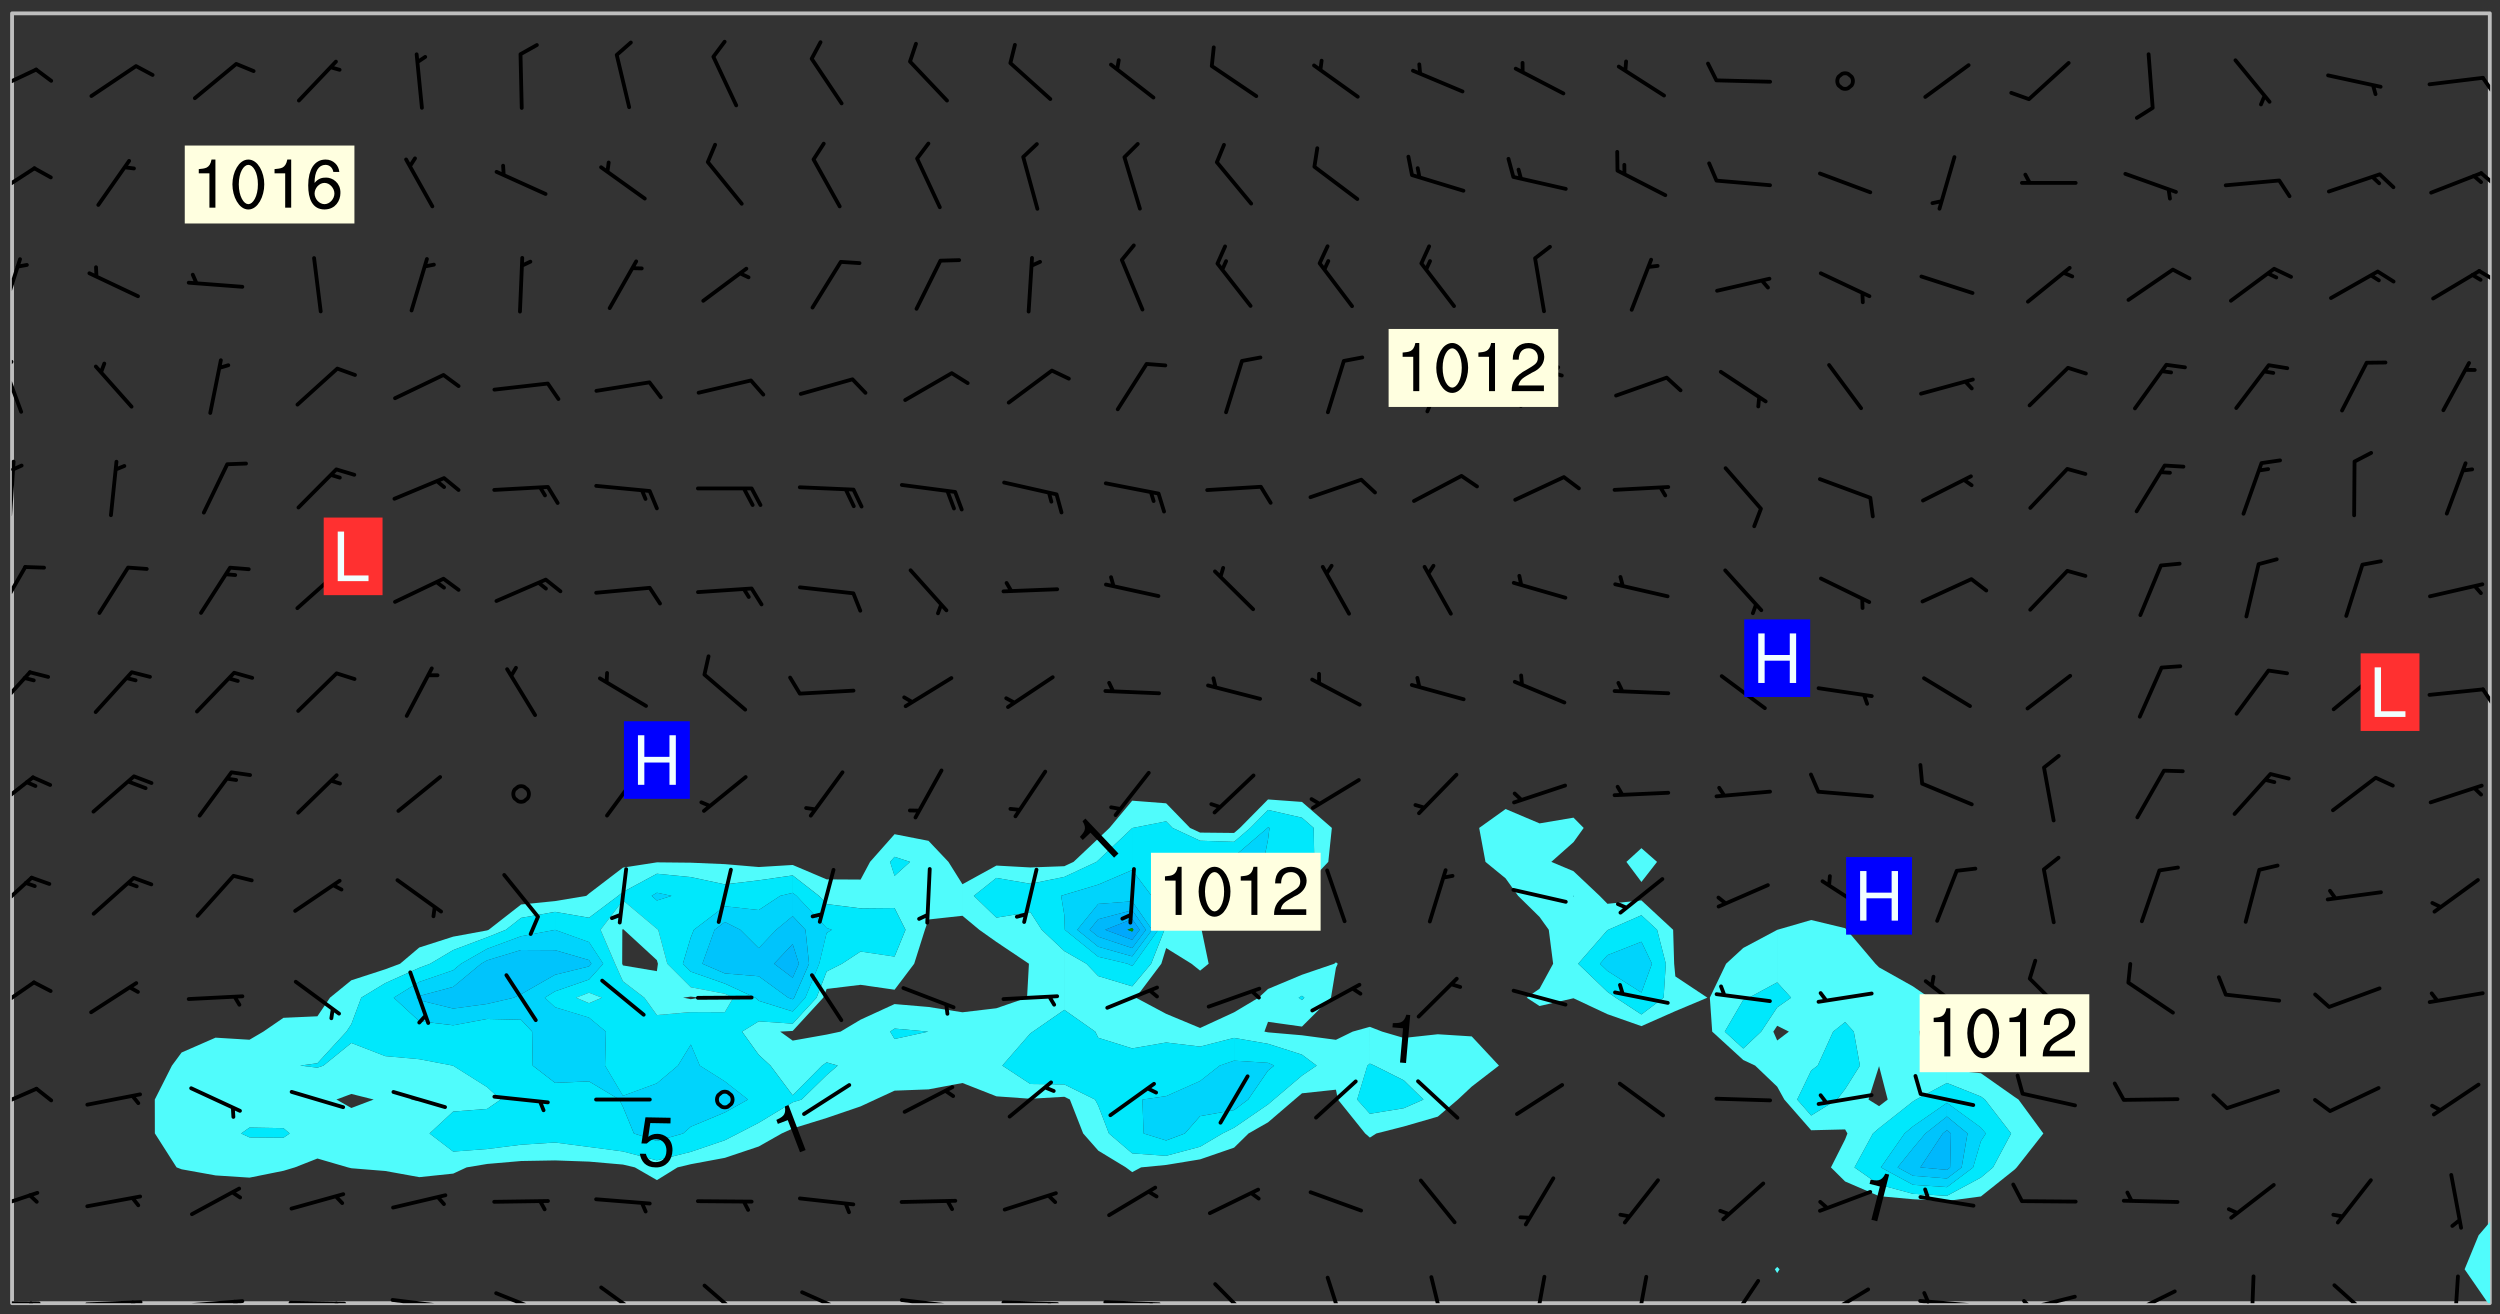 <svg xmlns="http://www.w3.org/2000/svg" role="img" xmlns:xlink="http://www.w3.org/1999/xlink" viewBox="142.45 309.95 326.84 171.84"><rect x="142.45" y="309.95" width="326.84" height="171.84" fill="#333333" stroke="none"/><defs><clipPath id="a"><path d="M144 311.672h1v168.656h-1zm0 0"/></clipPath><clipPath id="b"><path d="M144 311.672h324v168.656H144zm0 0"/></clipPath><clipPath id="c"><path d="M464 469h4v11.328h-4zm0 0"/></clipPath><clipPath id="d"><path d="M467 469h1v11.328h-1zm0 0"/></clipPath><clipPath id="e"><path d="M467 311.672h1V470h-1zm0 0"/></clipPath><clipPath id="f"><path d="M144 480h4v.328h-4zm0 0"/></clipPath><clipPath id="g"><path d="M146 480h2v.328h-2zm0 0"/></clipPath><clipPath id="h"><path d="M153 479h9v1.328h-9zm0 0"/></clipPath><clipPath id="i"><path d="M159 479h2v1.328h-2zm0 0"/></clipPath><clipPath id="j"><path d="M166 479h9v1.328h-9zm0 0"/></clipPath><clipPath id="k"><path d="M172 479h3v1.328h-3zm0 0"/></clipPath><clipPath id="l"><path d="M180 480h8v.328h-8zm0 0"/></clipPath><clipPath id="m"><path d="M186 480h2v.328h-2zm0 0"/></clipPath><clipPath id="n"><path d="M193 479h8v1.328h-8zm0 0"/></clipPath><clipPath id="o"><path d="M199 480h2v.328h-2zm0 0"/></clipPath><clipPath id="p"><path d="M207 478h8v2.328h-8zm0 0"/></clipPath><clipPath id="q"><path d="M220 478h7v2.328h-7zm0 0"/></clipPath><clipPath id="r"><path d="M234 477h7v3.328h-7zm0 0"/></clipPath><clipPath id="s"><path d="M247 478h7v2.328h-7zm0 0"/></clipPath><clipPath id="t"><path d="M260 479h8v1.328h-8zm0 0"/></clipPath><clipPath id="u"><path d="M266 480h2v.328h-2zm0 0"/></clipPath><clipPath id="v"><path d="M273 479h8v1.328h-8zm0 0"/></clipPath><clipPath id="w"><path d="M279 480h2v.328h-2zm0 0"/></clipPath><clipPath id="x"><path d="M286 479h9v1.328h-9zm0 0"/></clipPath><clipPath id="y"><path d="M292 480h2v.328h-2zm0 0"/></clipPath><clipPath id="z"><path d="M301 477h6v3.328h-6zm0 0"/></clipPath><clipPath id="A"><path d="M315 476h4v4.328h-4zm0 0"/></clipPath><clipPath id="B"><path d="M329 476h3v4.328h-3zm0 0"/></clipPath><clipPath id="C"><path d="M342 476h3v4.328h-3zm0 0"/></clipPath><clipPath id="D"><path d="M356 476h2v4.328h-2zm0 0"/></clipPath><clipPath id="E"><path d="M368 477h5v3.328h-5zm0 0"/></clipPath><clipPath id="F"><path d="M380 478h7v2.328h-7zm0 0"/></clipPath><clipPath id="G"><path d="M380 480h2v.328h-2zm0 0"/></clipPath><clipPath id="H"><path d="M393 479h8v1.328h-8zm0 0"/></clipPath><clipPath id="I"><path d="M393 478h2v2.328h-2zm0 0"/></clipPath><clipPath id="J"><path d="M406 479h8v1.328h-8zm0 0"/></clipPath><clipPath id="K"><path d="M406 479h3v1.328h-3zm0 0"/></clipPath><clipPath id="L"><path d="M420 478h8v2.328h-8zm0 0"/></clipPath><clipPath id="M"><path d="M420 480h2v.328h-2zm0 0"/></clipPath><clipPath id="N"><path d="M436 476h2v4.328h-2zm0 0"/></clipPath><clipPath id="O"><path d="M447 477h7v3.328h-7zm0 0"/></clipPath><clipPath id="P"><path d="M463 476h2v4.328h-2zm0 0"/></clipPath><clipPath id="Q"><path d="M144 465h4v4h-4zm0 0"/></clipPath><clipPath id="R"><path d="M144 452h4v4h-4zm0 0"/></clipPath><clipPath id="S"><path d="M144 438h4v5h-4zm0 0"/></clipPath><clipPath id="T"><path d="M144 424h3v6h-3zm0 0"/></clipPath><clipPath id="U"><path d="M144 411h4v6h-4zm0 0"/></clipPath><clipPath id="V"><path d="M144 397h3v7h-3zm0 0"/></clipPath><clipPath id="W"><path d="M466 399h2v4h-2zm0 0"/></clipPath><clipPath id="X"><path d="M144 383h3v8h-3zm0 0"/></clipPath><clipPath id="Y"><path d="M144 370h1v8h-1zm0 0"/></clipPath><clipPath id="Z"><path d="M144 370h2v2h-2zm0 0"/></clipPath><clipPath id="aa"><path d="M144 356h2v9h-2zm0 0"/></clipPath><clipPath id="ab"><path d="M144 356h1v3h-1zm0 0"/></clipPath><clipPath id="ac"><path d="M144 343h2v8h-2zm0 0"/></clipPath><clipPath id="ad"><path d="M466 345h2v2h-2zm0 0"/></clipPath><clipPath id="ae"><path d="M144 331h4v6h-4zm0 0"/></clipPath><clipPath id="af"><path d="M466 332h2v3h-2zm0 0"/></clipPath><clipPath id="ag"><path d="M144 318h4v5h-4zm0 0"/></clipPath><clipPath id="ah"><path d="M466 319h2v4h-2zm0 0"/></clipPath><g id="ai" clip-path="url(#clip1)"><path fill="#fff" fill-opacity="0" fill-rule="evenodd" d="M0 0h1000v1000H0zm0 0"/><path fill="#d3d3d3" fill-opacity="0" fill-rule="evenodd" d="M162.152 355.867l-.234.293.059.234.117.172.176.234.293.348.113.059.117-.172.059-.234.176-.176.465-.176h.699l.234.293.289.816.059.176.176.23.352.234.699.699.172.176.234.348.234.41.289.582.41.465.23.234.234.176.117.23.176.293.172 1.164v.234l.059.289.059.117.117.117.348.41.117.172.176.176.176.234.117.172.172.352.059.234.234.406.234-.059-.176.176-.059.93h-.582l-.234-.113-.348.113-.117.117-.059.293-.059.176-.117.172-.465.293-.059.234-.059.113v.645l.059.172v.41l.059.059v.406l.059.406.117.176.059.059.23.641-.059.293v.699l-.059.582v.234l-.059.23-.055.352v1.922l.055.117h.426l-.367.117-.023.352.891 1.168 1.742.539 1.34.359v.539l.09.809.535.715 1.52.27.891-.086.09 1.164.535.18 1.16-.18 2.055-.984 1.16-.363 1.879-.176 1.695-.18-.18.719-1.516.086-1.25.09-.805.27-1.074.809.27.719.535.898-.18.625-.266.809.266 1.078.625.898.805.18 1.25-.18-.266.723.098.504.055.293v.172l.059.293v.406l.176.117.352.117h.406l.293-.176.113-.117.059-.117.117-.23.059-.176.352-.465.23-.176.176-.059.176.059.059.176.117.988.055.469.059.172.117.234.176.059.816.059h.289l.117.234.059.406.059.352v1.105l.117.293.117.348.289.699.176.352.582.754.352.176.172.059.469.234.641.465.348.234.293.176.293.055.23.062.816.348.293.176.113.172.352.352.117.176.523.641v.289l.059.352v.348l.059.352.059.289.117.059.172.059h.176l.582.234.176.117.176.289.176.234.113.234.293.23.117.117v.41l.059.055.289.234.234.117.059.117.117.172.059.117.23.234.059.176.234.059.117.059-.117.113-.059.117v.117l-.117.293-.117.289v.582l.176.117.117.059.059.117.117.117.113.059.176.348.059.352.059.406v.176l-.059.176-.117.699v.172l.117.176.293.293h.406l.176.117.117.172.117.293v.234h-.527l-.23-.234h-.234l-.176.059-.059.699.059.348.117.176.176.41.117.23.289.469.176.055h.523l.234.059.758.641.059.293v.234l.059.059.23.348v.352l-.117.172v.293l.293.289.293.176.172.059.293.176.293.117.582.406.289.234.293.176.219.16.016.012.23.176.641.523.176.234.117.176.176.176.113.172v.641l.117.176.469.117.582.117.234.059.23.113.293.117.113.059.586.352.289.172.176.062.176.055.176.059.699.352.289.176.234.055.289.176.234.117.641.406.293.117.172.059.234.059.41.059.23.059.234.117.059.172-.41.176.469.059.059.293.113.234.176.055.234.059.176.059.406.117.641.234.117.172.059.234v.176l-.059.117-.059.406.234.234.117.059.348.117.641.23.176.117.289.117.176.176.234.465.582 1.105.176.176.348.176.176.117.352.117 1.047.523.234.059.465.113.293.059.465.176.758.582.234.234.348.465.176.176.289.234.816.699.293.176.289.289.293.176.293.289.695.641.176.176.293.234.289.234.469.289.641.582.348.234.234.293.348.348.352.465.934.992.348.406.117.176.234.059.113.117.645.176.23.113.234.059.293.176.23.117.934.699.406.406.234.176.406.176.234.117.816.348.348.234.234.117.293.289.23.117.758.352.352.172.23.059.293.117.234.059.871.176h.816l.469.23.172.059.875.699.465.117.293.059.176.059.23.059.469.059.348.059.352.059.406.059h.293l.172.059v.23l.176.176h.293l.348.059.352.059.699.117h.641l.465-.234.293-.176.172-.117.41-.172.289-.176.934-.465.469-.293.523-.293.465-.172.465-.176 1.051-.465.289-.117.41-.117.289-.117.527-.176 1.516-.699.582-.348.289-.059.293-.059.348-.117.875-.23.352-.117h.113l.234-.059.875-.234.234-.059h.812l.352-.059.816-.117.172-.059.352-.055.293-.059.23-.059.816-.176.176-.059h.348l.234-.059.465-.117.758-.172.234-.059h.348l.41-.117.289-.059 1.285-.059h.289l.41-.059.23-.059h.176l.875-.117h.406l.41-.117h.348l.352-.113.871-.059h1.75l1.047.289.41.117.289.117.352.117.289.117 1.051.172.289.059h.293l.293.059.172.059.41.059.172.059.117.059h.117l.117.059.352.059h.113l.41.066 1.922.395 1.926.395 1.52.449 1.695.719 2.145.805 1.605-.719 1.43-.805 1.16-1.078 1.25-.449 3.035-.719 1.875-.359 2.145-1.348 2.234-1.254 2.5-1.258 1.695-.449 1.785-.18 1.16-.27.625.539 1.34-.27.715-.988.984-1.344.445-.18.805-.359 1.875-.539 1.785-.449 1.25-.27 1.16-.09 1.699-.09 1.961-.27 1.25-.09h.539l.625-.09h.891l2.145-.18 2.41-.18 2.59-.09 1.695.18 1.609.09 1.43.359 1.16.719 1.875.988 1.16 1.527.266.715.629.09.355.898.535.539.535 1.527 1.074.359h.535l-.805.535.09 1.707.715 2.695.891.805.895.988.715 1.258 1.785.539 1.52-.18.355 1.344 1.609-.805.98-.539.27.27.316-.215.219-.145.801.449.449-.359h.355l.535-.27.539-.719.535-.27.625-.988 1.16.449.84.371 1.395.617 1.695-.18h1.605l1.785.09.18-1.707.535-1.344.805.27.492.848.402.406-.09.539v.359l.715.449.711-.27h1.43l.359.988.445 1.258.715 1.344 1.25.629 1.695.629.715-.18.18-.539.98-.09.449.359.086 1.258-.266.629-.535.18v.539l.715.984.266.539.984.988.801 1.078-.266.359-.09.898-.625 2.332-.355 2.066-.09 1.793-.18.719-.09.539v1.438l-.98 1.883-.359 1.707-.535.898-.805 1.168-.266.539 2.055 1.254.086.359-.355.539-.09-.18v.809l.09 1.438-.445.715-1.074.094-.266.715.535.898.805.719 1.16.809 1.34.27.445.359-.355.449-1.789-.09-1.25-.449-.715-.719-.625-.09-.176 3.59-.188 1.309h89.359V311.703h-55.27v49.082l.762.125 3.289.543 2.023 2.836v2.754l2.352.332 2.348.332h4.051l-1.379 4.16-2.023.707-2.023.703-.543.344-2.594 1.617-.188.117-2.023-2.078-.73-2.742-2.672-2.078-1.375-3.5-.066-.082-1.957-2.672 2.75-1.418v-49.082H294.422v91.414l.117.031.133.012.074.074.105.047.09.059.086.059.09.059.297.297.059.09.031.117.027.117.016.137-.031.117-.059.09-.059.086-.043.105-.047.102-.027.121v.145l.176.27.148.148.074.086.074.074.043.105.062.09.059.086.043.105.059.09.047.102.043.105.059.086.117.18.074.074.062.086.059.09.043.105.059.09.059.086.062.09.059.09.043.102.117.18.074.074.059.086.074.074.09.059.105.047h.148l.133-.016.133.016.102-.047.074-.074.047-.102-.016-.133v-.148l-.047-.105-.027-.117-.047-.102-.027-.121-.043-.102-.062-.09-.043-.102-.043-.105-.031-.117-.016-.133-.012-.137.086-.059.059-.086.121-.031.043.105.016.133v.117l.059.102.059.09.09.059.148.148.059.09.043.105-.012.102.086.059.105.047.086.059.09.059.074.074-.117.027-.105.047-.086.059-.074.074-.059.09-.062.086-.027.121-.047.102-.043.105-.031.117-.012.133-.016.133v.148l.027.117.047.105.043.102.059.09.074.074.09.059.074.074.09.059.059.09.043.105.047.102.117.031.133.016h.148l.117-.031.105.043.043.105.047.102.027.121L299.5 410l.027.117.031.121.027.117.105.043.102.047.133-.016.148.148.062.086.074.074.07.074.09.062.105.043.102.043.117.031.137.016.117-.031.074-.074.027-.117-.012-.133-.031-.121-.027-.117.043-.105h.117l.09.062.117.027h.148l.133.016h.148l.133.016.133-.016h.148l.133-.016.133-.012.137.012.117-.027.133-.016.191-.059-.059.176-.016.133-.027.121-.016.133-.059.086-.133.016-.105.047-.105.043-.117.031-.117.027-.266.031h-.148l-.133.016-.074.074.059.086.148.148.117.18.074.07.09.062.09.059.086.059.09.059.102.043.105.062.105.043.086.059.105.047.102.043.18.117.059.09-.043.102-.047.105.016.133.223.223.059.09.043.102.031.121.043.102.016.133.031.117.012.137.031.117.148.148.102.043.105.043.117.031.133.016.137.016h.117l.117-.031.09-.059.043-.105.047-.102.043-.105.031-.117.012-.133v-.148l-.012-.133-.016-.133-.031-.117-.043-.105-.047-.105-.043-.102-.043-.105-.016-.133.016-.133.027-.117.031-.117.027-.121.047-.102.09-.059.086-.062.074-.074.09-.059.223-.223.059-.086.074-.074.117-.18.059-.086v-.148l-.074-.074-.102-.047-.105-.043-.102-.043-.059-.09-.047-.105-.027-.117.09-.059.117-.031.102-.043.18-.117.148-.148.012-.133-.012-.105-.09-.059-.133.016h-.148l-.133.016-.133-.016-.121-.031-.086-.059-.074-.074-.059-.09-.062-.086-.117-.18-.059-.086.031-.121.086-.059.121-.031.059-.086v-.121l-.031-.117-.059-.09-.059-.086-.047-.105-.027-.117-.016-.133.059-.09.074-.074.09-.059.117-.18.074-.074.059-.086.148-.148.121-.031.133-.016.133.016.074.074.043.105.016.133-.031.117-.117.031-.133.012-.148.148-.043.105-.047.102-.027.121-.031.117v.148l.031.117.043.105.059.09.074.07.074.074.117.031.121.027.117-.027.133-.016h.117l.09.059.074.074.047.105.059.086.102.047.133.016.105.043.086.059-.012.105-.074.074-.18.117-.059.09-.09.059-.07.074-.074.074-.062.09-.027.117-.016.133.016.133-.016.133v.148l.016.133.027.117.031.121.074.074.09.059.086.059.09.059.117.031v.086l-.102.047-.09.059-.266.031-.117.027h-.148l-.105.043-.102.047-.059.09-.062.234-.012.133-.031.121-.016.133v.293l-.012.133.012.137.016.133.133.016.133.012.121.031.086.059.074.074.047.105.043.102.016.133v.445l-.016.133v.445l.031.266.027.117.016.133.031.117.086.211.031.266v.148l-.031.117-.027.117-.031.121-.027.117-.031.117-.031.121-.012.133-.016.133.09.059.117-.031.102.016.047.105-.031.266v.441l-.043.105-.047.105-.043.102-.043.105-.059.086-.031.121-.043.117-.031.117-.016.133.016.133.059.09.105.047.086.059.059.086-.012.137-.031.117-.043.102v.445l-.016.133v.148l-.031.117-.043.105-.027.117-.047.105-.043.102-.031.121-.027.117-.031.133-.031.117-.027.117-.043.105-.031.117-.031.121-.012.133-.016.133v.297l.027.117v.148l.047.398.027.117.059.09.121.031h.148l.133-.016.059.09v.117l-.059.09-.09.059-.102.043-.105.047-.09.059-.086.059-.137.016-.117-.031-.133-.016-.102.047-.062.086-.012.137-.016.133-.031.117-.027.117-.016.133-.031.121v.297l.016.133.031.117v.148l.012.133v.148l-.027.117-.047.102-.027.121-.031.117-.059.09-.074.074-.102.043-.105.047-.117.027-.121.031-.102-.047.059-.086.105-.047.027-.117.031-.117.027-.121.031-.117v-.148l.016-.133-.031-.117-.043-.105-.105.016-.074.074-.102.043-.09.062-.074.074-.043.102-.016.133-.031.117L304.25 426l-.031.117-.027.117-.031.121-.027.117-.031.117-.043.105-.09.059h-.09l-.117-.031-.031-.086.016-.137-.031-.117v-.148l-.012-.133v-.148l-.062-.234-.027-.121-.043-.102-.047-.105-.059-.086-.059-.09-.043-.105-.062-.086-.148-.148-.07-.074-.105-.047-.105-.043-.102-.043-.297-.297-.09-.074-.086-.059-.105-.043-.09-.062-.086-.059-.105-.043-.09-.059-.086-.062-.074-.07-.105-.047-.086-.059-.105-.043-.09-.062-.102-.043-.105-.043-.086-.059-.105-.047-.105-.043-.102-.047-.09-.059-.102-.043-.105-.043-.09-.062-.117-.027-.133-.016-.133.016H299.75l-.133.016-.117-.031-.09-.059-.074-.074-.09-.059-.102-.047h-.148l-.121-.027-.102-.043-.074-.074-.117-.18-.09-.059-.102-.043-.09-.062-.105-.043-.09-.059-.086-.059-.105-.047-.059-.086-.059-.09-.043-.105-.047-.102-.074-.074-.086-.059-.074-.074-.09-.059-.223-.223-.043-.105-.031-.266.105-.043h.145l.105.043.074.074.09.059.086.059.105.047.09.059.148.148.07.074.148.148.062.086.074.074.086.059.074.074.09.062.09.059.086.059.27.176.102.047.105.043.102.043.047-.074.059-.086.074-.074.07-.074.105.043.074.074.059.09.043.102.047.105.043.105.121.027.117-.027.074-.09.043-.105.059-.09.074-.074.105-.043.117-.027.133.012.09.059.148.148.059.09.043.105.047.102.043.105.043.102.105.047.105.043.133.016.086-.059.059-.09.074-.074.105-.043.117.027.105.047.102.043.105.043.102.047.18.117v.117l-.016.133.016.133.016.137.059.086.102.047.121.027.117.031h.148l.117-.031.059-.09.18-.117.059-.09.074-.074.059-.086.117-.18.18-.117.117.031.09.059.043.074-.016.133v.117l.09.059h.148l.133-.016.133-.012.266-.031.105-.043.117-.031.121-.027.074-.074.07-.074.062-.09-.016-.105-.047-.102-.102-.043-.105-.016-.117.027-.266.031h-.148l-.074-.074-.09-.059-.117-.031-.117-.027-.133-.016h-.148l-.133.016h-.297l-.105-.047-.148-.148-.043-.102-.059-.09.223-.223.086-.059.105-.043.117-.031.133-.016.133.016.137.016.102.043.133-.012.09-.062.102-.043.062-.09-.047-.102-.09-.059-.117-.031-.102-.043-.059-.09-.062-.09v-.117l.016-.133.105-.047.074-.07v-.121l-.09-.059-.031-.117.09-.059.074-.074.043-.105.059-.09.047-.102.016-.133v-.148l-.047-.105-.043-.102-.09-.059-.133-.016-.102-.043-.137-.016-.117-.031h-.445l-.133-.016-.133-.012-.133-.016-.117-.031h-.148l-.133-.016-.133-.012-.266-.031-.121-.043-.086-.059-.074-.074v-.148l.012-.133.105-.047.102-.043.133-.016h.152l.133-.016h.293l.121.031.102.043.09.059.234.062.121-.047.09-.059.102-.043.133-.016.105.043.102.047.133.012.121-.027h.145l.121-.031.117-.027.105-.047.074-.074.086-.059.148-.148.059-.086.047-.105.027-.117.016-.105-.102-.043-.09-.059-.117-.031-.105-.043-.09-.062-.074-.086-.074-.074-.102-.043-.105-.047-.102-.043-.059-.09-.047-.102-.086-.211-.062-.086-.059-.09-.074-.074-.086-.059h-.27l-.117.031-.09.059-.102.043-.133.016-.105-.016-.027-.117-.062-.09-.117-.031-.102-.043-.148-.148-.031-.117-.016-.105.074-.074.18-.117.117-.027.117-.031.137.016.102.043.105.043.102.047.105.043.117.031.133.016.117.027.133.016.105-.016.09-.059-.074-.074-.105-.043-.074-.074-.074-.09-.148-.148-.086-.059-.09-.059-.074-.074-.09-.059-.102-.047-.121-.027-.102-.047-.105-.043-.117-.031-.102-.043-.121-.031h-.148l-.117.031-.105.043-.086.062-.18.117-.086.059-.09.059-.105.047-.086.059-.105.043-.102.043-.105.047-.074.074-.059.09-.059.086-.047.105-.059.086-.074.074-.133-.012-.117-.031h-.117l-.074.074-.09.059-.074.074-.09.059-.086.059-.105.047-.102.043-.137.016-.102-.043-.148-.148-.105-.047h-.086l-.105.047-.102.043-.121.031-.117-.031-.074-.074v-.117l.031-.121.074-.07.059-.09.074-.074.117-.031.105-.043h.293l.133-.016.137-.016.102-.043.09-.059.102-.047.09-.059.133-.012.09.059.133.012.09-.059.086-.059.105-.043.09-.059.086-.062.09-.059.148-.148.059-.086.059-.09.105-.043.133-.016.117.027.121.031.059-.059.059-.09.031-.266.027-.117.105.012.133.016.102-.043.09-.059.059-.09.074-.074.059-.09.047-.102.012-.133-.012-.133-.047-.105-.148-.148-.059-.09-.059-.086-.043-.105v-.445l.016-.133v-.148l.012-.133-.059-.059-.09.059-.102-.043-.18-.117-.086-.059-.062-.09-.059-.09-.074-.074-.086-.059-.121.031-.102.012-.105.047-.086.059-.105.043-.148.148-.09.059-.086.059-.09.062-.105.043-.133.016v-.121l.105-.043.117-.031.074-.07.043-.105v-.148l-.027-.117-.148-.148-.133-.016h-.148l-.117.031-.105.043-.102.043-.09.062-.117.027-.074-.074.012-.133-.043-.102-.043-.105-.09-.059-.117.027-.121.031-.117.031-.102.043-.121.031-.102.043-.105.043-.09.059-.102.016v-.117l.016-.133-.059-.09-.074.043-.148.148-.059.09-.074.074-.047.105-.043.102-.074.074-.059.09-.074.074-.059.086-.074.074-.09.062-.074.07-.074.074-.102.016-.133.016-.105-.043v-.121l.148-.148.043-.102.059-.09.047-.102.043-.105.059-.09.031-.117.043-.102.031-.121.027-.117.047-.105.043-.102.043-.105.074-.07.09-.062.09-.059.102-.043h.297l.266-.031.105-.043-.074-.074-.117-.031-.105-.043-.09-.059-.102-.047-.09-.059-.102-.043-.105-.043-.09-.062-.086-.059-.105-.043-.102-.043-.121-.031-.117-.031-.102-.043L297.5 410.25l-.102-.043-.09-.059-.043-.105-.016-.133.102-.043.133-.016.137.016.133-.016.102-.043.059-.09.016-.105-.09-.059-.074-.074-.102-.043-.09-.059-.148-.148-.043-.105-.016-.133v-.293l-.059-.09-.09-.059-.074-.074-.043-.105-.031-.117-.059-.09-.074-.074-.117-.027-.074-.074-.09-.059-.09-.062-.086-.059-.074-.074-.059-.086-.047-.105-.086-.059-.148-.148-.195-.059-.133.016-.102.043-.074.074-.047.102-.043.105-.059.09-.059.086-.297.297-.09.059h-.086l-.062-.086-.043-.105.031-.117.059-.09.027-.117-.012-.133-.09-.062-.105.047-.117.027-.117.031-.27.176-.102.047-.117.027-.105.047-.09.059-.102.043-.059-.086-.047-.105.016-.133.047-.105.07-.074.074-.07.059-.09v-.148l-.043-.105h-.238l-.102.047-.031.117-.027.117-.031.121-.074.043-.133.016-.074-.047-.043-.102-.043-.105-.047-.102-.043-.105-.121.031-.102.043-.133.016-.117.031-.105.043-.09.059-.102.047-.121.027-.133.016-.102-.043-.059-.09-.047-.105-.043-.102-.043-.105v-.117l.059-.09.086-.059.18-.117.102-.047.105-.043.105-.059.102-.043.09-.062.102-.043.105-.059.102-.047.09-.059.105-.043.102-.043.09-.062.102-.043.137-.016.117.031.102.043.121.031.102.043.105.047.102.043.105.043.102.047.105.043.102.043.105.047.086.059.105.043.117.031.105.043.102.047.09.059.105.043.102.043.105.047.117.027.102.047.121.027h.148l.086-.059.016-.102.059-.09-.027-.117-.074-.074-.117-.18-.074-.074-.09-.074-.18-.117-.086-.059-.105-.043-.102-.047-.27-.176-.059-.09-.074-.074-.059-.09-.043-.102-.031-.117-.016-.137v-.562l-.012-.133-.016-.133-.031-.117-.016-.133-.012-.133-.031-.121-.223-.223-.059-.086-.016-.105.031-.117.133-.016v-91.414H172.992v1.453l-.059.234-.352 1.051-.172.523-.117.348-.176.41-.117.172-.234.293-.23.059h-.352l-.117.059-.23.406v.293l.117.176.23.23.117.234.641.758.293.465.176.234.23.352.234.348.641.816.176.465.172.41.117.695.176.469.117 1.398.059.465v.875l.117 1.047v4.781l-.059.465-.352 1.281-.176.523-.113.41-.352.93L172.934 336l-.234.582-.117.176-.172.348-.176.406-.352.816-.059.293-.113.293-.117.289-.059.176-.117.875-.059.406-.059.117-.059.176-.059.172-.23.527-.117.172v.234l-.117.234-.059.172-.176.586v.289l-.059.176v.293l-.059.113-.059.527v.172l-.055.234v2.621l-.176.816-.117.176-.176.234-.117.172-.113.234-.586.934-.23.289-.293.465-.176.234-.289.352-.352.699-.113.23-.176.41-.176.23-.406.527-.816.699-.293.172-.289.234-.176.117-.176.176-.523.406-.527.176-.172.176-.234.055-.641.176h-.758m12.211 31.023l-1.074.449.359.895 1.25-.715.445-.539-.98-.09"/><path fill="#d3d3d3" fill-opacity="0" fill-rule="evenodd" d="M201.508 416.598h-.895l.449.629.98.359.805-.09.445-.988-.176.09-.715-.355-.895.355m154.621 59.07l-.059-.523v-.293l.113-.293.059-.23.469-.469h.113l.117-.113.117-.059h.176l.234-.059h.348l.234.059.117.059.23.172.059.176.117.582v.293l-.117.176-.172.289-.176.176-.527.523-.23.234-.117.059h-.176l-.117-.059-.406-.293-.176-.117-.117-.059-.059-.113-.055-.117m6.641-10.957l-.059-.172v-1.109l.059-.172.176-.059.172-.059h.176l.234-.059.117.059.059.699-.059.172-.117.176-.117.059-.234.523-.113.059h-.234l-.059-.117m9.613-14.391l-.117-.176v-.699l.293-.875.117-.172.176-.352.113-.23.117-.293.352-.758.117-.23.172-.234h.176l.117-.059h.641l.117.059.234.234.172.113.352.293.117.117.113.176v.113l.117.059.117.117v.699l-.059.176v.23l-.059.176-.348 1.051-.117.23-.117.234-.117.059-.23.234-.641.289h-.875l-.41-.117-.641-.465"/><path fill="none" stroke="#bebebe" stroke-linecap="round" stroke-linejoin="round" stroke-miterlimit="10" stroke-width=".5" d="M467.957 311.695H144.027v168.625h323.93v-168.625"/><g clip-path="url(#a)"><path fill="#fff" fill-opacity="0" fill-rule="evenodd" d="M144 475.891v4.438h.004H144V311.672h.004H144v164.219"/></g><g clip-path="url(#b)"><path fill="#fff" fill-opacity="0" fill-rule="evenodd" d="M144.004 480.328V311.672h164.215v102.797l-3.676 3.723-.762.656-4.438-.047-1.316-.609-3.125-3.219-4.438-.344-2.973 3.562-1.465 1.391-3.23 3.047-1.207.566-4.438.164-4.441-.246-4.438 2.441-1.832-2.926-2.605-2.75-4.438-.867-3.203 3.617-1.238 2.316-4.438-.027-4.438-1.883-4.438.27-4.438-.379-4.441-.188-4.438-.047-4.438.688-4.438 3.391-.352.301-4.086.684-4.441.445-4.242 3.309-.195.078-4.438.816-4.438 1.422-2.508 2.121-1.934.723-4.438 1.441-2.793 2.273-1.645 2.434-4.438.199-2.629 1.805-1.812 1.062-4.438-.273-4.438 1.941-1.262 1.711-2.242 4.438.008 4.438 2.832 4.438.664.25 4.438.801 4.438.289 4.441-.895 1.484-.445 2.953-1.16 3.973 1.16.465.113 4.438.359 4.441.805 4.438-.465 1.746-.812 2.691-.449 4.438-.383 4.441-.078 4.438.156 4.438.387 1.551.367 2.887 1.664 2.691-1.664 1.746-.418 4.441-.828 4.438-1.488 3.004-1.703 1.434-.652 4.438-1.371 4.438-1.516 1.934-.898 2.508-1.156 4.438-.168 4.438-.832 4.438 1.742 4.441.316 4.438-.258.719.355 1.738 4.438 1.98 2.25 3.602 2.188.836.621 1.156-.621 3.281-.32 4.441-.73 4.438-1.531 1.887-1.855 2.551-1.453 3.48-2.984.957-.812 4.441-.473.258 1.285 3.562 4.438.617.539.844-.539 3.594-.914 4.438-1.285 2.633-2.238 1.805-1.691 3.559-2.746-3.559-3.816-4.438-.281-4.438.484-2.828-.828-1.609-.625-2.242.625-2.195 1.074-4.441-.594-4.438-.383-.469-.098.469-1.277 4.438.621 3.793-3.781.648-3.895.238-.543-.238-.184-.211.184-4.23 1.445-4.438 1.859-1.227 1.133-3.211 1.918-4.438 2.047-4.441-1.848-3.965-2.117 3.336-4.438.629-2.047 3.301 2.047 1.141.906 1.113-.906-.922-4.438 4.246-.41 4.113-4.027.324-.48 4.438-.309 3.445-3.652.465-4.438-3.91-3.398-4.438-.324V311.672h31.07v104.047l-3.457 2.473.824 4.438 2.633 2.152 1.637 2.289 2.801 2.754 1.207 1.684.57 4.438-1.777 3.262-1.676 1.176 1.676 1.09 4.438-1.016 4.438 2.082 4.441 1.562 4.438-1.961 4.188-1.758-4.188-2.781-.156-1.656-.133-4.438-4.148-3.844-4.441.445-1.02-1.039-3.418-3.223-2.902-1.219 2.902-2.578 1.332-1.859-1.332-1.344-4.438.75-4.438-1.879V311.672h17.754v109.164l-1.965 1.793 1.965 2.625 2.043-2.625-2.043-1.793V311.672h22.191v118.555l-4.414 1.281-.027.008-4.438 2.367-2.242 2.062-2.125 4.438.309 4.438 4.059 3.711 1.555.73 2.883 2.758v23.559l-.305.312.305.496.312-.496-.312-.312v-23.559l.93 1.68 3.512 4.016 4.438-.109.301.531-.301.766-1.855 3.672 1.855 1.836 4.438 1.918 4.438.406 4.438.227 4.441-.594 4.438-3.543.242-.25 3.484-4.438-3.254-4.438-.473-.316-4.438-3.121-4.441-.441-3.238-.559-.336-4.441 1.27-4.438-2.133-1.477-4.438-2.488-.473-.473-3.754-4.438-.211-.211-4.438-1.07v-118.555h88.762V469.688l-1.504 1.766-1.828 4.438 3.066 4.438H144.004"/></g><path fill="#50fcfc" fill-rule="evenodd" d="M162.695 458.137l-.008-4.438 2.242-4.438 1.262-1.711 4.438-1.941 4.438.273v11.48l-1.09.773 1.09.516 4.441.039.812-.555-.812-.695-4.441-.078v-11.48l1.812-1.062 2.629-1.805 4.438-.199 1.645-2.434 2.793-2.273 4.438-1.441 1.934-.723 2.508-2.121 4.438-1.422 4.438-.816.195-.078 4.242-3.309 4.441-.445 4.086-.684.352-.301 4.438-3.391 4.438-.688v1.488l-4.438 2.387-.625.504-3.812 2.859-4.438-.766-4.441.785-1.996 1.559-2.441.98-4.438 1.668-3.012 1.789-1.426.535-4.441 1.996-3.145 1.906-1.293 3.461-.641.977-3.797 4.137-2.254.305 2.254.273.793-.273 3.645-2.957v6.664l-1.949.73 1.949 1.109 2.918-1.109-2.918-.73v-6.664l4.438 1.719 4.441.402v5.125l-1.18.148 1.18.203.25-.203-.25-.148v-5.125l4.371.836.066.023 4.438 2.793 1.777 1.621-1.777 1.227-4.438.344-3.094 2.867 3.094 2.367 4.438-.336 4.438-.562 4.441-.289 4.438.578 4.438.59 4.438 1.168 4.438-1.117 4.441-1.512 1.73-.887 2.707-1.398 4.438-2.68 1.168-.359 3.27-3.188 1.453-1.25-1.453-.422-.602.422-3.836 3.883-2.906-3.883-1.531-1.41-2.18-3.031 2.18-1.348 4.438.305 3.121-3.395 1.316-3.422 2.008-1.016 2.43-1.594 4.441.66 1.434-3.504-1.434-2.844-4.441.043-4.438-.562-1.004-1.074-3.434-2.672-4.438.641-4.438.531-4.441-.953-4.438-.438v-1.488l4.438.047 4.441.188 4.438.379 4.438-.27 4.438 1.883 4.438.027 1.238-2.316 3.203-3.617v2.957l-.586.66.586 1.832 2.031-1.832-2.031-.66v-2.957l4.438.867 2.605 2.75 1.832 2.926v4.121l-4.438.488-.469 1.344-1.402 4.438-2.566 3.398-4.441-.641-4.438.539-.438 1.141-4 4.348-1.641.09 1.641 1.176 4.438-.789 1.82-.387 2.617-1.562 4.441-2.039v3.203l-.57.398.57.965 4.41-.965-4.41-.398v-3.203l4.438.379 4.438.695 4.438-.527 4.008-1.383.246-4.438-4.254-2.852-2.238-1.586-2.199-1.832v-4.121l4.438-2.441 4.441.246 4.438-.164 1.207-.566 3.23-3.047 1.465-1.391 2.973-3.562 4.438.344 3.125 3.219 1.316.609 4.438.047.762-.656 3.676-3.723v1.371l-2.32 2.352-2.117 1.816-4.438-.141-3.602-1.676-.84-.863-4.355.863-.082.023-4.438 4.203-.223.211-4.215 1.969-4.438.895-4.441-.766-2.949 2.344 2.949 2.848 4.441-.723 1.484 2.312 2.953 2.781v7.688l-4.105 2.844-.332.227-3.664 4.215 3.664 2.406 4.438.055 4.02 1.977.418.793 1.395 3.645 3.043 2.598 4.438.32 4.441-1.188 2.922-1.73 1.516-.75 4.438-3.047.75-.641 3.688-3.125 1.922-1.312-1.922-1.434-4.438-1.418-4.438-.77-4.438 1.137-4.441-.535-4.438.77-4.438-1.387-.391-.805-4.047-2.844v-7.688l2.887 1.656 1.551 1.617 4.438 1.34 2.473-2.957 1.75-4.438.215-1.219 4.441-2.141 4.438 1.926 3.066-3.004 1.371-2.016 4.438-.715 1.613-1.711-.074-4.438-1.539-1.336-4.438-1.016v-1.371l4.438.324 3.91 3.398-.465 4.438-3.445 3.652-4.438.309-.324.48-4.113 4.027-4.246.41.922 4.438-1.113.906-1.141-.906-3.301-2.047-.629 2.047-3.336 4.438 3.965 2.117 4.441 1.848 4.438-2.047 3.211-1.918 1.227-1.133 4.438-1.859v2.742l-.434.25.434.32.32-.32-.32-.25v-2.742l4.23-1.445.211-.184.238.184-.238.543-.648 3.895-3.793 3.781-4.438-.621-.469 1.277.469.098 4.438.383 4.441.594 2.195-1.074 2.242-.625V449l-.32.262-1.34 4.438 1.66 1.863 4.438-.73 2.574-1.133-2.574-2.512-3.832-1.926-.605-.262v-4.805l1.609.625 2.828.828 4.438-.484 4.438.281 3.559 3.816-3.559 2.746-1.805 1.691-2.633 2.238-4.438 1.285-3.594.914-.844.539-.617-.539-3.562-4.438-.258-1.285-4.441.473-.957.812-3.48 2.984-2.551 1.453-1.887 1.855-4.438 1.531-4.441.73-3.281.32-1.156.621-.836-.621-3.602-2.188-1.98-2.25-1.738-4.438-.719-.355-4.438.258-4.441-.316-4.438-1.742-4.438.832-4.438.168-2.508 1.156-1.934.898-4.438 1.516-4.438 1.371-1.434.652-3.004 1.703-4.438 1.488-4.441.828-1.746.418-2.691 1.664-2.887-1.664-1.551-.367-4.438-.387-4.438-.156-4.441.078-4.438.383-2.691.449-1.746.812-4.438.465-4.441-.805-4.438-.359-.465-.113-3.973-1.16-2.953 1.16-1.484.445-4.441.895-4.438-.289-4.438-.801-.664-.25-2.832-4.438"/><path fill="#00e8fc" fill-rule="evenodd" d="M175.066 458.652l-1.09-.516 1.09-.773 4.441.078.812.695-.812.555-4.441-.039m8.879-9.117l-2.254-.273 2.254-.305 3.797-4.137.641-.977 1.293-3.461 3.145-1.906 4.441-1.996 1.426-.535 3.012-1.789 4.438-1.668 2.441-.98 1.996-1.559 4.441-.785v2.352l-4.441.832-4.438 1.645-3.418 1.953-1.02.848-4.438 1.527-3.34 2.062 3.34 3.074 4.438.535 4.438-.828 4.438.109 1.445 1.547.07 4.441 2.926 2.258 4.438-.191 3.961 2.371.477.965 1.434 3.473 3.004.973 3.426-.973 1.012-.891 4.441-1.855 3.031-1.691-3.031-2.375-3.27-2.062-1.172-2.754-1.688 2.754-2.75 2.316-4.438 1.633-2.34-3.949.109-4.441-2.207-1.832-4.438-1.359-1.348-1.246 1.348-.832 4.438-1.539v1.719l-1.691.652 1.691.719 1.68-.719-1.68-.652v-1.719l1.859-2.066-1.859-2.832-4.438-1.598v-2.352l4.438.766 3.812-2.859.625-.504v1.09l-2.93 3.852 1.902 4.438 1.027 2.293 2.805 2.145 1.633 2.273 4.438-.391 4.441.012 1.117-1.895-1.117-.516-4.441-.848-3.078-3.074-1.184-4.438-.176-.129-4.438-3.723v-1.09l4.438-2.387v2.48l-.68.41.68.605 1.918-.605-1.918-.41v-2.48l4.438.438 4.441.953 4.438-.531 4.438-.641v2.273l-1.633.398-2.805 1.852-4.438-.492-4.047 3.078-.395.98-1.039 3.457 1.039 1.039 4.441 1.555 3.996 1.844.441.41 4.438 1.391 1.656-1.801 1.812-4.438.969-4.02.684-.418-.684-.238-3.93-4.199-.508-.398v-2.273l3.434 2.672 1.004 1.074 4.438.562 4.441-.043 1.434 2.844-1.434 3.504-4.441-.66-2.43 1.594-2.008 1.016-1.316 3.422-3.121 3.395-4.438-.305-2.18 1.348 2.18 3.031 1.531 1.41 2.906 3.883 3.836-3.883.602-.422 1.453.422-1.453 1.25-3.27 3.188-1.168.359-4.438 2.68-2.707 1.398-1.73.887-4.441 1.512-4.438 1.117-4.438-1.168-4.438-.59-4.438-.578-4.441.289-4.438.562-4.438.336-3.094-2.367 3.094-2.867 4.438-.344 1.777-1.227-1.777-1.621-4.438-2.793-.066-.023-4.371-.836-4.441-.402-4.438-1.719-3.645 2.957-.793.273"/><path fill="#fff" fill-opacity="0" fill-rule="evenodd" d="M188.383 452.969l-1.949.73 1.949 1.109 2.918-1.109-2.918-.73"/><path fill="#00d4fc" fill-rule="evenodd" d="M197.262 443.457l-3.34-3.074 3.34-2.062 4.438-1.527 1.02-.848 3.418-1.953 4.438-1.645v1.801l-4.438 1.348-.789.449-3.648 3.023-4.438 1.195-.355.219.355.324 4.438 1.098 4.438-.605 3.48-.816.957-.457 4.441-2.539 4.438-1.094.312-.348-.312-.477-4.438-1.297-4.441-.023v-1.801l4.441-.832 4.438 1.598 1.859 2.832-1.859 2.066-4.438 1.539-1.348.832 1.348 1.246 4.438 1.359 2.207 1.832-.109 4.441 2.34 3.949 4.438-1.633 2.75-2.316 1.688-2.754 1.172 2.754 3.27 2.062 3.031 2.375-3.031 1.691-4.441 1.855-1.012.891-3.426.973-3.004-.973-1.434-3.473-.477-.965-3.961-2.371-4.438.191-2.926-2.258-.07-4.441-1.445-1.547-4.438-.109-4.438.828-4.438-.535"/><path fill="#fff" fill-opacity="0" fill-rule="evenodd" d="M197.262 453.551l-1.18.148 1.18.203.25-.203-.25-.148"/><path fill="#00c4fc" fill-rule="evenodd" d="M197.262 440.707l-.355-.324.355-.219 4.438-1.195 3.648-3.023.789-.449 4.438-1.348 4.441.023 4.438 1.297.312.477-.312.348-4.438 1.094-4.441 2.539-.957.457-3.48.816-4.438.605-4.438-1.098"/><path fill="#50fcfc" fill-rule="evenodd" d="M219.453 439.73l-1.691.652 1.691.719 1.68-.719-1.68-.652m4.438-12.074l-2.93 3.852 1.902 4.438 1.027 2.293 2.805 2.145 1.633 2.273 4.438-.391 4.441.012 1.117-1.895-1.117-.516-4.441-.848v1.223l1.109.141-1.109.199-1.012-.199 1.012-.141v-1.223l-3.078-3.074-1.184-4.438-.176-.129-4.438-3.723v3.75l.125.102 4.312 3.969.137.469-.137.973-4.438-.75-.098-.223.02-4.438.078-.102v-3.75"/><path fill="#fff" fill-opacity="0" fill-rule="evenodd" d="M223.812 431.508l-.02 4.438.098.223 4.438.75.137-.973-.137-.469-4.312-3.969-.125-.102-.078.102"/><path fill="#00d4fc" fill-rule="evenodd" d="M228.328 427.676l-.68-.605.68-.41 1.918.41-1.918.605m4.438 9.309l-1.039-1.039 1.039-3.457.395-.98 4.047-3.078 4.438.492 2.805-1.852 1.633-.398v3.051l-2.164 1.785-2.273 2.398-2.402-2.398-2.035-1.02-1.34 1.02-1.594 4.438 2.934 1.266 4.438.371 3.848 2.801.59.207.191-.207 1.949-4.438-.473-4.438-1.668-1.785v-3.051l.508.398 3.93 4.199.684.238-.684.418-.969 4.02-1.812 4.438-1.656 1.801-4.438-1.391-.441-.41-3.996-1.844-4.441-1.555"/><path fill="#fff" fill-opacity="0" fill-rule="evenodd" d="M232.766 440.242l-1.012.141 1.012.199 1.109-.199-1.109-.141"/><path fill="#00c4fc" fill-rule="evenodd" d="M237.207 437.211l-2.934-1.266 1.594-4.438 1.34-1.02 2.035 1.02 2.402 2.398 2.273-2.398 2.164-1.785v3.648l-2.434 2.574 2.434 1.832.812-1.832-.812-2.574v-3.648l1.668 1.785.473 4.438-1.949 4.438-.191.207-.59-.207-3.848-2.801-4.438-.371"/><path fill="#00b8fc" fill-rule="evenodd" d="M246.082 437.777l-2.434-1.832 2.434-2.574.812 2.574-.812 1.832"/><path fill="#fff" fill-opacity="0" fill-rule="evenodd" d="M246.082 444.73l-1.641.09 1.641 1.176 4.438-.789 1.82-.387 2.617-1.562 4.441-2.039 4.438.379 4.438.695 4.438-.527 4.008-1.383.246-4.438-4.254-2.852-2.238-1.586-2.199-1.832-4.438.488-.469 1.344-1.402 4.438-2.566 3.398-4.441-.641-4.438.539-.438 1.141-4 4.348"/><path fill="#00e8fc" fill-rule="evenodd" d="M259.398 424.461l-.586-1.832.586-.66 2.031.66-2.031 1.832m0 21.324l-.57-.965.57-.398 4.41.398-4.41.965m13.312-15.867l-2.949-2.848 2.949-2.344 4.441.766 4.438-.895 4.215-1.969.223-.211 4.438-4.203v5.488l-4.438 1.898-4.438 1.336-.41.133.41 2.484.07 1.953 4.367 3.527 3.836.91.602.293.246-.293 3.164-4.438-.875-4.438-2.535-3.367v-5.488l.082-.023 4.355-.863.84.863 3.602 1.676 4.438.141 2.117-1.816 2.32-2.352v2.285l-.066.066-4.371 3.75-4.438-.305-4.164.992 4.164 1.812 2.293 2.629 2.145 1.293 1.32-1.293 2.543-4.441.574-2.863.203-1.574-.203-.066v-2.285l4.438 1.016 1.539 1.336.074 4.438-1.613 1.711-4.438.715-1.371 2.016-3.066 3.004-4.438-1.926-4.441 2.141-.215 1.219-1.75 4.438-2.473 2.957-4.438-1.34-1.551-1.617-2.887-1.656-2.953-2.781-1.484-2.312-4.441.723m4.441 21.75l-3.664-2.406 3.664-4.215.332-.227 4.105-2.844 4.047 2.844.391.805 4.438 1.387 4.438-.77 4.441.535 4.438-1.137v2.977l-1.871.645-2.566 2.016-4.441 1.977-3.105.445.168 4.438 2.938.914 2.449-.914 1.992-2.27 4.438-.789 1.848-1.379 2.59-3.777.805-.66-.805-.363-4.438-.281v-2.977l4.438.77 4.438 1.418 1.922 1.434-1.922 1.312-3.688 3.125-.75.641-4.438 3.047-1.516.75-2.922 1.73-4.441 1.188-4.438-.32-3.043-2.598-1.395-3.645-.418-.793-4.02-1.977-4.438-.055"/><path fill="#00d4fc" fill-rule="evenodd" d="M281.59 429.555l-.41-2.484.41-.133 4.438-1.336 4.438-1.898v4.082l-4.438.34-2.742 3.383 2.742 2.215 4.438 1.258 2.602-3.473-2.602-3.723v-4.082L293 427.07l.875 4.438-3.164 4.438-.246.293-.602-.293-3.836-.91-4.367-3.527-.07-1.953"/><path fill="#00c4fc" fill-rule="evenodd" d="M286.027 433.723l-2.742-2.215 2.742-3.383 4.438-.34v1.156l-4.438 1.184-1.121 1.383 1.121.906 4.438 1.484 1.793-2.391-1.793-2.566v-1.156l2.602 3.723-2.602 3.473-4.438-1.258"/><path fill="#00b8fc" fill-rule="evenodd" d="M286.027 432.414l-1.121-.906 1.121-1.383 4.438-1.184v1.16l-3.535 1.406 3.535 1.309.984-1.309-.984-1.406v-1.16l1.793 2.566-1.793 2.391-4.438-1.484"/><path fill="#00a8fc" fill-rule="evenodd" d="M290.465 432.816l-3.535-1.309 3.535-1.406v1.16l-.617.246.617.23.172-.23-.172-.246v-1.16l.984 1.406-.984 1.309"/><path fill="#009800" fill-rule="evenodd" d="M290.465 431.738l-.617-.23.617-.246.172.246-.172.23"/><path fill="#00d4fc" fill-rule="evenodd" d="M291.965 458.137l-.168-4.438 3.105-.445 4.441-1.977 2.566-2.016 1.871-.645 4.438.281.805.363-.805.66-2.59 3.777-1.848 1.379-4.438.789-1.992 2.27-2.449.914-2.938-.914m7.379-33.695l-4.164-1.812 4.164-.992 4.438.305 4.371-3.75.066-.066.203.066-.203 1.574-.574 2.863-2.543 4.441-1.32 1.293-2.145-1.293-2.293-2.629"/><path fill="#00e8fc" fill-rule="evenodd" d="M312.656 440.703l-.434-.32.434-.25.32.25-.32.32m8.879 14.859l-1.66-1.863 1.34-4.438.32-.262.605.262 3.832 1.926 2.574 2.512-2.574 1.133-4.438.73"/><path fill="#50fcfc" fill-rule="evenodd" d="M336.656 422.629l-.824-4.438 3.457-2.473 4.438 1.879 4.438-.75 1.332 1.344-1.332 1.859-2.902 2.578 2.902 1.219v3.207l-.039.016.039.164.016-.164-.016-.016v-3.207l3.418 3.223 1.02 1.039 4.441-.445v1.941l-4.34 1.902-.102.043-3.828 4.395 3.828 3.676 1.082.762 3.359 2.195 2.902-2.195.289-4.438-1.141-4.438-2.051-1.902v-1.941l4.148 3.844.133 4.438.156 1.656 4.188 2.781-4.188 1.758-4.438 1.961-4.441-1.562-4.438-2.082-4.438 1.016-1.676-1.09 1.676-1.176 1.777-3.262-.57-4.438-1.207-1.684-2.801-2.754-1.637-2.289-2.633-2.152"/><path fill="#00e8fc" fill-rule="evenodd" d="M348.164 427.234l-.039-.164.039-.016.016.016-.016.164m4.438 12.387l-3.828-3.676 3.828-4.395.102-.043 4.34-1.902v3.465l-4.441 1.75-.98 1.125.98.941 4.441 2.824 1.379-3.766-1.379-2.875v-3.465l2.051 1.902 1.141 4.438-.289 4.438-2.902 2.195-3.359-2.195-1.082-.762"/><path fill="#00d4fc" fill-rule="evenodd" d="M352.602 436.887l-.98-.941.98-1.125 4.441-1.75 1.379 2.875-1.379 3.766-4.441-2.824"/><path fill="#50fcfc" fill-rule="evenodd" d="M357.043 425.254l-1.965-2.625 1.965-1.793 2.043 1.793-2.043 2.625m9.254 19.566l-.309-4.438 2.125-4.438 2.242-2.062 4.438-2.367v6.867l-3.699 2-.738.297-2.418 4.141 2.418 2.211 2.34-2.211 2.098-3.164v2.398l-.508.766.508 1.16 1.527-1.16-1.527-.766v-2.398l1.82-1.273-1.82-2v-6.867l.027-.008 4.414-1.281 4.438 1.07v12.273l-1.566 1.25-2.02 4.441-.852.641-1.828 3.797 1.828 2.09 3.375-2.09 1.062-1.359 1.938-3.078-.805-4.441-1.133-1.25v-12.273l.211.211 3.754 4.438.473.473v12.91l-1.383 4.371 1.383.863 1.129-.863-1.129-4.371v-12.91l4.438 2.488 2.133 1.477-1.27 4.438.336 4.441 3.238.559v1.715l-4.039 2.164-.398.242-4.438 3.504-.801.691-2.41 4.438 3.211 2.246 4.438 1.203 4.438.258 4.441-2.383 1.578-1.324 2.371-4.438-3.422-4.438-.527-.395-4.441-1.77v-1.715l4.441.441 4.438 3.121.473.316 3.254 4.438-3.484 4.438-.242.25-4.438 3.543-4.441.594-4.438-.227-4.438-.406-4.438-1.918-1.855-1.836 1.855-3.672.301-.766-.301-.531-4.438.109-3.512-4.016-.93-1.68-2.883-2.758-1.555-.73-4.059-3.711"/><path fill="#00e8fc" fill-rule="evenodd" d="M370.355 447.031l-2.418-2.211 2.418-4.141.738-.297 3.699-2 1.82 2-1.82 1.273-2.098 3.164-2.34 2.211"/><path fill="#fff" fill-opacity="0" fill-rule="evenodd" d="M374.793 444.055l-.508.766.508 1.16 1.527-1.16-1.527-.766"/><path fill="#50fcfc" fill-rule="evenodd" d="M374.793 476.387l-.305-.496.305-.312.312.312-.312.496"/><path fill="#00e8fc" fill-rule="evenodd" d="M379.234 455.789l-1.828-2.09 1.828-3.797.852-.641 2.02-4.441 1.566-1.25 1.133 1.25.805 4.441-1.938 3.078-1.062 1.359-3.375 2.09m8.875 9.031l-3.211-2.246 2.41-4.438.801-.691 4.438-3.504.398-.242 4.039-2.164v2.602l-4.438 3.07-1.105.93-3.094 4.438 4.199 2.27 4.438.309 3.422-2.578 1.02-3.445.645-.992-.645-.773-4.441-3.227v-2.602l4.441 1.77.527.395 3.422 4.438-2.371 4.438-1.578 1.324-4.441 2.383-4.438-.258-4.438-1.203"/><path fill="#fff" fill-opacity="0" fill-rule="evenodd" d="M388.109 449.328l-1.383 4.371 1.383.863 1.129-.863-1.129-4.371"/><path fill="#00d4fc" fill-rule="evenodd" d="M392.547 464.844l-4.199-2.27 3.094-4.438 1.105-.93 4.438-3.07v1.785l-2.812 2.215-1.625 1.938-2.016 2.5 2.016 1.09 4.438.355 1.922-1.445.77-4.438-2.691-2.215v-1.785l4.441 3.227.645.773-.645.992-1.02 3.445-3.422 2.578-4.438-.309"/><path fill="#00c4fc" fill-rule="evenodd" d="M392.547 463.664l-2.016-1.09 2.016-2.5 1.625-1.938 2.812-2.215v1.789l-.543.426-2.934 4.438 3.477.316.418-.316.105-4.438-.523-.426v-1.789l2.691 2.215-.77 4.438-1.922 1.445-4.438-.355"/><path fill="#00b8fc" fill-rule="evenodd" d="M396.984 462.891l-3.477-.316 2.934-4.438.543-.426.523.426-.105 4.438-.418.316"/><g clip-path="url(#c)"><path fill="#50fcfc" fill-rule="evenodd" d="M467.73 480.328l-3.066-4.438 1.828-4.438 1.504-1.766v10.641h-.266"/></g><g clip-path="url(#d)"><path fill="#50fcfc" fill-rule="evenodd" d="M467.996 480.328H468v-10.645 10.645h-.004"/></g><g clip-path="url(#e)"><path fill="#fff" fill-opacity="0" fill-rule="evenodd" d="M467.996 311.672H468v158.012-158.012h-.004"/></g><path fill="#fff" fill-opacity="0" fill-rule="evenodd" d="M287.023 425.621l4.242-4.012-6.844-7.238-4.246 4.016 6.848 7.234"/><path fill-rule="evenodd" d="M283.977 417.312l.371-.348 4.328 4.57-.574.543-3.086-3.262-1.008.953-.383-.402.363-.434.148-.211.105-.223.047-.242-.016-.273-.102-.312-.195-.359"/><path fill="#fff" fill-opacity="0" fill-rule="evenodd" d="M322.113 450.402l5.816.512.871-9.926-5.816-.508-.871 9.922"/><path fill-rule="evenodd" d="M326.309 442.609l.508.047-.551 6.27-.785-.066.395-4.473-1.383-.125.047-.551.562-.016.258-.031.234-.07.215-.125.195-.191.164-.281.141-.387"/><path fill="#fff" fill-opacity="0" fill-rule="evenodd" d="M244.68 463.445l5.461-2.078-3.543-9.309-5.461 2.074 3.543 9.312"/><path fill-rule="evenodd" d="M245.062 454.602l.473-.18 2.238 5.883-.734.281-1.598-4.195-1.297.492-.195-.52.5-.258.215-.141.184-.168.141-.203.086-.258.027-.324-.039-.41"/><path fill="#fff" fill-opacity="0" fill-rule="evenodd" d="M383.535 470.398l5.66 1.441 2.457-9.652-5.66-1.441-2.457 9.652"/><path fill-rule="evenodd" d="M388.93 463.387l.496.125-1.555 6.102-.762-.195 1.105-4.352-1.344-.344.137-.535.559.074.258.008.242-.027.234-.09.219-.16.211-.25.199-.355"/><path fill="#fff" fill-opacity="0" fill-rule="evenodd" d="M224.199 464.336l7.926.145.184-10.188-7.922-.145-.188 10.188"/><path fill-rule="evenodd" d="M226.836 456.023l3.285.062-.016.738-2.637-.047-.266 1.801.23-.16.273-.125.324-.086.383-.023.324.031.336.09.332.156.309.219.266.297.113.176.098.195.078.219.055.238.035.262.008.281-.043.441-.113.418-.176.383-.246.332-.312.277-.18.113-.199.098-.211.074-.23.055-.246.031-.262.004-.465-.043-.398-.109-.328-.168-.273-.219-.215-.266-.168-.301-.121-.332-.082-.355.789.012.074.234.098.211.121.184.145.156.164.125.188.094.207.062.234.023.312-.02.285-.066.246-.113.211-.164.168-.211.125-.262.082-.309.031-.359-.016-.262-.055-.262-.098-.254-.145-.227-.188-.199-.238-.156-.285-.105-.336-.039-.34.027-.285.105-.273.184-.316.262-.695-.012.527-3.418"/><g clip-path="url(#f)"><path fill="none" stroke="#000" stroke-linecap="round" stroke-linejoin="round" stroke-miterlimit="10" stroke-width=".5" d="M147.512 480.355l-7.023-.051"/></g><g clip-path="url(#g)"><path fill="none" stroke="#000" stroke-linecap="round" stroke-linejoin="round" stroke-miterlimit="10" stroke-width=".5" d="M146.492 480.348l.566 1.086"/></g><g clip-path="url(#h)"><path fill="none" stroke="#000" stroke-linecap="round" stroke-linejoin="round" stroke-miterlimit="10" stroke-width=".5" d="M160.824 480.188l-7.02.285"/></g><g clip-path="url(#i)"><path fill="none" stroke="#000" stroke-linecap="round" stroke-linejoin="round" stroke-miterlimit="10" stroke-width=".5" d="M159.805 480.227l.617 1.059"/></g><g clip-path="url(#j)"><path fill="none" stroke="#000" stroke-linecap="round" stroke-linejoin="round" stroke-miterlimit="10" stroke-width=".5" d="M174.133 480.055l-7.004.547"/></g><g clip-path="url(#k)"><path fill="none" stroke="#000" stroke-linecap="round" stroke-linejoin="round" stroke-miterlimit="10" stroke-width=".5" d="M173.113 480.133l.66 1.035"/></g><g clip-path="url(#l)"><path fill="none" stroke="#000" stroke-linecap="round" stroke-linejoin="round" stroke-miterlimit="10" stroke-width=".5" d="M187.457 480.387l-7.023-.117"/></g><g clip-path="url(#m)"><path fill="none" stroke="#000" stroke-linecap="round" stroke-linejoin="round" stroke-miterlimit="10" stroke-width=".5" d="M186.438 480.371l.555 1.09"/></g><g clip-path="url(#n)"><path fill="none" stroke="#000" stroke-linecap="round" stroke-linejoin="round" stroke-miterlimit="10" stroke-width=".5" d="M200.746 480.762l-6.973-.863"/></g><g clip-path="url(#o)"><path fill="none" stroke="#000" stroke-linecap="round" stroke-linejoin="round" stroke-miterlimit="10" stroke-width=".5" d="M199.734 480.637l.438 1.145"/></g><g clip-path="url(#p)"><path fill="none" stroke="#000" stroke-linecap="round" stroke-linejoin="round" stroke-miterlimit="10" stroke-width=".5" d="M213.836 481.641l-6.52-2.625"/></g><g clip-path="url(#q)"><path fill="none" stroke="#000" stroke-linecap="round" stroke-linejoin="round" stroke-miterlimit="10" stroke-width=".5" d="M226.734 482.391l-5.688-4.125"/></g><g clip-path="url(#r)"><path fill="none" stroke="#000" stroke-linecap="round" stroke-linejoin="round" stroke-miterlimit="10" stroke-width=".5" d="M239.855 482.637l-5.301-4.617"/></g><g clip-path="url(#s)"><path fill="none" stroke="#000" stroke-linecap="round" stroke-linejoin="round" stroke-miterlimit="10" stroke-width=".5" d="M253.727 481.766l-6.414-2.871"/></g><g clip-path="url(#t)"><path fill="none" stroke="#000" stroke-linecap="round" stroke-linejoin="round" stroke-miterlimit="10" stroke-width=".5" d="M267.324 480.742l-6.977-.828"/></g><g clip-path="url(#u)"><path fill="none" stroke="#000" stroke-linecap="round" stroke-linejoin="round" stroke-miterlimit="10" stroke-width=".5" d="M266.309 480.621l.445 1.145"/></g><g clip-path="url(#v)"><path fill="none" stroke="#000" stroke-linecap="round" stroke-linejoin="round" stroke-miterlimit="10" stroke-width=".5" d="M280.664 480.438l-7.023-.215"/></g><g clip-path="url(#w)"><path fill="none" stroke="#000" stroke-linecap="round" stroke-linejoin="round" stroke-miterlimit="10" stroke-width=".5" d="M279.641 480.406l.543 1.098"/></g><g clip-path="url(#x)"><path fill="none" stroke="#000" stroke-linecap="round" stroke-linejoin="round" stroke-miterlimit="10" stroke-width=".5" d="M293.977 480.469l-7.023-.277"/></g><g clip-path="url(#y)"><path fill="none" stroke="#000" stroke-linecap="round" stroke-linejoin="round" stroke-miterlimit="10" stroke-width=".5" d="M292.953 480.426l.535 1.105"/></g><g clip-path="url(#z)"><path fill="none" stroke="#000" stroke-linecap="round" stroke-linejoin="round" stroke-miterlimit="10" stroke-width=".5" d="M306.246 482.832l-4.93-5.004"/></g><g clip-path="url(#A)"><path fill="none" stroke="#000" stroke-linecap="round" stroke-linejoin="round" stroke-miterlimit="10" stroke-width=".5" d="M318.172 483.672l-2.152-6.688"/></g><g clip-path="url(#B)"><path fill="none" stroke="#000" stroke-linecap="round" stroke-linejoin="round" stroke-miterlimit="10" stroke-width=".5" d="M331.246 483.742l-1.668-6.828"/></g><g clip-path="url(#C)"><path fill="none" stroke="#000" stroke-linecap="round" stroke-linejoin="round" stroke-miterlimit="10" stroke-width=".5" d="M343.094 483.785l1.266-6.914"/></g><g clip-path="url(#D)"><path fill="none" stroke="#000" stroke-linecap="round" stroke-linejoin="round" stroke-miterlimit="10" stroke-width=".5" d="M356.402 483.785l1.277-6.91"/></g><g clip-path="url(#E)"><path fill="none" stroke="#000" stroke-linecap="round" stroke-linejoin="round" stroke-miterlimit="10" stroke-width=".5" d="M368.402 483.25l3.906-5.84"/></g><g clip-path="url(#F)"><path fill="none" stroke="#000" stroke-linecap="round" stroke-linejoin="round" stroke-miterlimit="10" stroke-width=".5" d="M380.66 482.137l6.023-3.617"/></g><g clip-path="url(#G)"><path fill="none" stroke="#000" stroke-linecap="round" stroke-linejoin="round" stroke-miterlimit="10" stroke-width=".5" d="M381.535 481.613l-1.051-.633"/></g><g clip-path="url(#H)"><path fill="none" stroke="#000" stroke-linecap="round" stroke-linejoin="round" stroke-miterlimit="10" stroke-width=".5" d="M393.484 480.031l7.004.594"/></g><g clip-path="url(#I)"><path fill="none" stroke="#000" stroke-linecap="round" stroke-linejoin="round" stroke-miterlimit="10" stroke-width=".5" d="M394.504 480.117l-.484-1.125"/></g><g clip-path="url(#J)"><path fill="none" stroke="#000" stroke-linecap="round" stroke-linejoin="round" stroke-miterlimit="10" stroke-width=".5" d="M406.895 481.188l6.812-1.715"/></g><g clip-path="url(#K)"><path fill="none" stroke="#000" stroke-linecap="round" stroke-linejoin="round" stroke-miterlimit="10" stroke-width=".5" d="M407.887 480.938l-.824-.91"/></g><g clip-path="url(#L)"><path fill="none" stroke="#000" stroke-linecap="round" stroke-linejoin="round" stroke-miterlimit="10" stroke-width=".5" d="M420.465 481.883l6.305-3.105"/></g><g clip-path="url(#M)"><path fill="none" stroke="#000" stroke-linecap="round" stroke-linejoin="round" stroke-miterlimit="10" stroke-width=".5" d="M421.383 481.43l-.996-.719"/></g><g clip-path="url(#N)"><path fill="none" stroke="#000" stroke-linecap="round" stroke-linejoin="round" stroke-miterlimit="10" stroke-width=".5" d="M436.797 483.84l.27-7.023"/></g><g clip-path="url(#O)"><path fill="none" stroke="#000" stroke-linecap="round" stroke-linejoin="round" stroke-miterlimit="10" stroke-width=".5" d="M452.859 482.68l-5.223-4.703"/></g><g clip-path="url(#P)"><path fill="none" stroke="#000" stroke-linecap="round" stroke-linejoin="round" stroke-miterlimit="10" stroke-width=".5" d="M463.332 483.836l.461-7.012"/></g><g clip-path="url(#Q)"><path fill="none" stroke="#000" stroke-linecap="round" stroke-linejoin="round" stroke-miterlimit="10" stroke-width=".5" d="M147.332 465.898l-6.664 2.23"/></g><path fill="none" stroke="#000" stroke-linecap="round" stroke-linejoin="round" stroke-miterlimit="10" stroke-width=".5" d="M146.363 466.223l.891.844m13.516-.691l-6.91 1.277m5.906-1.09l.762.961m13.191-2.184l-6.176 3.348m5.277-2.863l1.023.68m13.484-.434l-6.77 1.887m5.785-1.613l.848.891m13.488-1.027l-6.84 1.613m5.844-1.379l.809.922m13.598-.402l-7.027.105m6.004-.09l.59 1.074m13.738-.758l-7.008-.559m5.988.477l.488 1.125m13.855-1.293l-7.027-.059m6.004.051l.566 1.09m13.75-.723l-6.984-.777m5.969.664l.453 1.141m13.898-1.496l-7.023.16m6-.137l.602 1.07m13.57-2.086l-6.691 2.145m5.719-1.832l.879.855m13.078-1.898l-6.031 3.605m5.156-3.082l1.051.637m13.281-.898l-6.316 3.082m5.398-2.633l.992.723m13.387 1.566l-6.605-2.395m18.828 3.93l-4.418-5.465m13.723 5.75l3.602-6.035m-3.078 5.156l-1.227-.059m13.648.684l4.34-5.527m-3.707 4.723l-1.211-.215m13.445.598l5.238-4.684M368.5 468.676l-1.152-.426m13.035-.004l6.578-2.465m-5.621 2.105l-.922-.809m13.102-.629l6.934 1.129m-5.926-.965l-.395-1.16m12.656 1.531l7.027.059m-7.027-.059l-1.137-2.176m14.453 2.121l7.023.168m-6.004-.145l-.551-1.094m13.574 3.301l5.566-4.293m-4.754 3.668l-1.121-.504m14.246 1.75l4.324-5.535m-3.695 4.73l-1.211-.211m16.699 1.703l-1.285-6.91m1.098 5.906l-.957.762"/><g clip-path="url(#R)"><path fill="none" stroke="#000" stroke-linecap="round" stroke-linejoin="round" stroke-miterlimit="10" stroke-width=".5" d="M147.219 452.289l-6.438 2.816"/></g><path fill="none" stroke="#000" stroke-linecap="round" stroke-linejoin="round" stroke-miterlimit="10" stroke-width=".5" d="M147.219 452.289l1.926 1.523m11.617-.789l-6.895 1.348m5.895-1.148l.77.949m13.289 1.004l-6.379-2.953m5.449 2.523l.07 1.223m14.352-1.27l-6.734-2m20.055 1.988l-6.746-1.977m20.184 1.359l-6.988-.742m5.969.633l.461 1.141m13.891-1.402H220.375m17.852 0l-.02-.199-.059-.191-.094-.18-.457-.375-.191-.059-.199-.02-.199.02-.195.059-.457.375-.094.18-.059.191-.02.199.02.199.059.191.094.176.457.379.195.059.199.02.199-.02.191-.059.457-.379.094-.176.059-.191.02-.199m15.254-1.895l-5.918 3.789m19.395-3.512l-6.242 3.23m5.332-2.758l1.012.695m12.801-1.789l-5.418 4.473m4.629-3.82l1.137.469m13.113-.934l-5.707 4.102m4.875-3.504l1.102.543m11.965-2.125l-3.547 6.066m17.684-5.398L314.5 456.066m18.488.02l-5.152-4.777m12.934 4.289l5.91-3.801m7.531-.18l5.66 4.16m6.973-2.188l7.023.219m6.34.473l6.93-1.164m-5.922.992l-.746-.973m13.078-.164l6.879 1.449m-6.879-1.449l-.68-2.355m14.004 2.316l6.859 1.531m-6.859-1.531l-.652-2.367m13.883 3.18l7.027-.098m-7.027.098l-1.18-2.148m14.68 3.227l6.66-2.25m-6.66 2.25l-1.785-1.684m15.258 2.066l6.344-3.016m-6.344 3.016l-1.973-1.461m15.539 1.906l5.844-3.906m-4.992 3.336l-1.082-.578"/><g clip-path="url(#S)"><path fill="none" stroke="#000" stroke-linecap="round" stroke-linejoin="round" stroke-miterlimit="10" stroke-width=".5" d="M146.891 438.387l-5.781 3.996"/></g><path fill="none" stroke="#000" stroke-linecap="round" stroke-linejoin="round" stroke-miterlimit="10" stroke-width=".5" d="M146.891 438.387l2.18 1.129m11.195-1.039l-5.902 3.812m5.043-3.258l1.074.598m13.66.574l-7.02.359m5.996-.305l.633 1.051m13.023 1.16l-5.656-4.168m4.832 3.562l-.18 1.211m12.664.621l-2.348-6.625m2.004 5.66l-.828.906m15.234-.312l-3.84-5.883m17.949 5.172l-5.43-4.457m19.543 2.207l-7.027.043m18.754 2.918l-3.848-5.883m18.52 4.199l-6.562-2.516m5.605 2.148l.152 1.219m14.348-2.293l-7.02.371m5.996-.316l.633 1.051m13.449-2.246l-6.508 2.648m5.562-2.262l.941.785m13.379-1.023l-6.625 2.352m5.66-2.008l.906.828m13.145-1.68l-6.168 3.367m5.27-2.875l1.027.676m12.594-1.961l-4.984 4.953m4.258-4.23l1.176.359m6.98.48l6.785 1.828m6.477-1.598l6.895 1.367m-5.891-1.168l-.355-1.176m12.629 1.207l6.969.906m-5.953-.773l-.434-1.148m12.746 2.012l6.945-1.082m-5.934.922l-.738-.98m13.738-1.555l5.551 4.305m-4.746-3.68l.211-1.207m12.59.25l4.969 4.969m-4.969-4.969l.719-2.348m12.168 2.871l5.828 3.922m-5.828-3.922l.254-2.441m12.484 4.012l6.98.781m-6.98-.781l-.906-2.281m14.414 3.887l6.594-2.43m-6.594 2.43l-1.828-1.633m14.977 1l6.93-1.164m-5.922.996l-.746-.973"/><g clip-path="url(#T)"><path fill="none" stroke="#000" stroke-linecap="round" stroke-linejoin="round" stroke-miterlimit="10" stroke-width=".5" d="M146.59 424.695l-5.18 4.746"/></g><path fill="none" stroke="#000" stroke-linecap="round" stroke-linejoin="round" stroke-miterlimit="10" stroke-width=".5" d="M146.59 424.695l2.312.82m-3.066-.129l1.156.41m12.941-1.07l-5.238 4.684m5.238-4.684l2.301.844m-3.062-.164l1.152.422m12.652-1.375l-4.695 5.23m4.695-5.23l2.383.594m11.496.051l-5.82 3.941m4.973-3.367l1.086.574m13.02 2.875l-5.703-4.105m4.871 3.508l-.164 1.215m13.668.062l-4.418-5.465m4.418 5.465l-.961 2.258m11.645-1.5l.84-6.977m-.715 5.961l-1.145.441m13.957.504l1.598-6.84m11.617 6.816l1.797-6.793m-1.535 5.805l-1.195.281m14.984.82L264 423.559m-.281 6l-1.109.523m13.734.406l1.613-6.84m-1.379 5.844l-1.188.312m14.84.77l.469-7.012m-.398 5.992l-1.121.5m13.219.246l2.762-6.465m-2.359 5.523l-1.223.102m14.375-5.715l2.285 6.645m13.207-6.68l-2.07 6.715m1.77-5.738l1.203-.23m7.953 1.832l6.852 1.559m7.148 1.418l5.48-4.395m-4.684 3.754l-1.129-.484m13.164.328l6.445-2.801m-5.508 2.395l-.957-.766m13.605-2.137l5.902 3.816m-5.043-3.262l.105-1.223m16.582-.695l-2.559 6.543m2.559-6.543l2.438-.285m8.953.102l1.293 6.91m-1.293-6.91l1.918-1.527m13.188 1.66l-2.293 6.645m2.293-6.645l2.426-.379m10.633.301l-1.781 6.801m1.781-6.801l2.391-.562m6.555 4.434l6.961-.941m-5.949.805l-.715-.996m13.66 2.73L466.402 425m-4.855 3.535L460.445 428"/><g clip-path="url(#U)"><path fill="none" stroke="#000" stroke-linecap="round" stroke-linejoin="round" stroke-miterlimit="10" stroke-width=".5" d="M146.762 411.582l-5.523 4.34"/></g><path fill="none" stroke="#000" stroke-linecap="round" stroke-linejoin="round" stroke-miterlimit="10" stroke-width=".5" d="M146.762 411.582l2.246.992m-3.047-.359l1.121.496m12.883-1.266l-5.297 4.617m5.297-4.617l2.289.875m-3.062-.203l2.293.875m11.227-2.07l-4.164 5.664m4.164-5.664l2.43.355m-3.035.469l1.215.18m13.141-.625l-5.031 4.902m4.301-4.188l1.168.375m13.09-.852l-5.457 4.43m17.066-2.215l-.02-.199-.059-.191-.094-.18-.461-.375-.191-.059-.199-.02-.199.02-.191.059-.457.375-.098.18-.055.191-.02.199.02.199.055.191.098.176.457.379.191.059.199.02.199-.02.191-.059.461-.379.094-.176.059-.191.02-.199m10.207 2.824l4.172-5.652m8.5 5.039l5.457-4.426m-4.664 3.781l-1.129-.477m14.305 1.746l4.148-5.672m-3.543 4.848l-1.215-.176m14.297 1.238l3.406-6.148m-2.91 5.254l-1.227-.023m13.801.766l3.898-5.848m-3.332 5l-1.223-.125m13.75.816l4.336-5.531m-3.703 4.727l-1.211-.219m13.516.676l5.094-4.84m-4.352 4.137l-1.164-.387m13.281.496l6.004-3.648m-5.129 3.117l-1.055-.625m14.047 1.848l4.902-5.035m-4.191 4.305l-1.176-.344m12.895-.336l6.672-2.211m-5.699 1.891l-.891-.848m13.059.219l7.02-.316m-6 .273l-.621-1.059m12.926 1.254l7-.617m-5.98.527l-.668-1.027m12.965.512l7 .594m-7-.594l-.969-2.254m14.539 1.199l6.488 2.703m-6.488-2.703l-.23-2.441m16.16.336l1.262 6.914m-1.262-6.914l1.926-1.523m13.762 1.93l-3.484 6.102m3.484-6.102l2.453.074m11.469.363l-4.699 5.223m4.699-5.223l2.383.594m-3.066.168l1.191.297m13.254-.57l-5.594 4.25m5.594-4.25l2.23 1.027m11.625.004l-6.676 2.188m5.707-1.871l.883.852"/><g clip-path="url(#V)"><path fill="none" stroke="#000" stroke-linecap="round" stroke-linejoin="round" stroke-miterlimit="10" stroke-width=".5" d="M146.363 397.84l-4.727 5.199"/></g><path fill="none" stroke="#000" stroke-linecap="round" stroke-linejoin="round" stroke-miterlimit="10" stroke-width=".5" d="M146.363 397.84l2.379.605m-3.066.148l1.188.305m12.812-1.062l-4.719 5.207m4.719-5.207l2.379.602m-3.066.156l1.188.301m12.887-.992l-4.863 5.07m4.863-5.07l2.359.668m-3.066.07l1.18.336m12.922-.996l-5.023 4.914m5.023-4.914l2.34.742m10.102-1.391l-3.277 6.215m2.801-5.312l1.227-.004m9.098-.793l3.656 6m-3.125-5.125l.625-1.059m10.973 1.383l6.031 3.605m-5.152-3.082l.059-1.227m12.727.215l5.332 4.578m-5.332-4.578l.539-2.395m11.934 4.879l7.016-.391m-7.016.391l-1.27-2.098m15.102 3.742l5.984-3.68m-5.113 3.145l-1.059-.621m13.57 1.266l5.848-3.898m-4.996 3.332l-1.082-.582m12.961-.949l7.02.301m-6-.258l-.527-1.109m12.93.34l6.805 1.75m-5.816-1.496l-.285-1.191m12.91.168l6.211 3.289m-5.309-2.809l-.004-1.227m12.133 1.457l6.773 1.867m-5.789-1.594l-.266-1.199m12.742.508l6.484 2.707m-5.543-2.312l-.113-1.223m12.219 2.035l7.02.293m-6-.25l-.527-1.105m13.512-.887l5.641 4.188m13.973-1.578l-6.953-1.031m5.941.883l.41 1.156m13.445.301l-6.012-3.645m19.113-.312l-5.582 4.27m17.527-5.348l-2.848 6.422m2.848-6.422l2.449-.176m11.531.562l-4.176 5.652m4.176-5.652l2.426.359m11.508.227l-5.414 4.48m5.414-4.48l2.27.934m11.836.945l-6.992.719"/><g clip-path="url(#W)"><path fill="none" stroke="#000" stroke-linecap="round" stroke-linejoin="round" stroke-miterlimit="10" stroke-width=".5" d="M467.059 400.078l1.367 2.039"/></g><g clip-path="url(#X)"><path fill="none" stroke="#000" stroke-linecap="round" stroke-linejoin="round" stroke-miterlimit="10" stroke-width=".5" d="M145.754 384.078l-3.508 6.09"/></g><path fill="none" stroke="#000" stroke-linecap="round" stroke-linejoin="round" stroke-miterlimit="10" stroke-width=".5" d="M145.754 384.078l2.453.086m10.984-.012l-3.75 5.941m3.75-5.941l2.445.18m10.891-.164l-3.797 5.91m3.797-5.91l2.445.199m-2.996.66l1.223.102m13.367-.344l-5.242 4.676m5.242-4.676l2.301.848m-3.062-.168l1.148.426m13.477-.281l-6.34 3.027m6.34-3.027l1.973 1.457m-2.895-1.016l.988.727m13.305-1.051l-6.449 2.793m6.449-2.793l1.918 1.527m-2.859-1.121l.961.766m13.57-.098l-7 .645m7-.645l1.344 2.051m11.977-1.965l-7.012.473m7.012-.473l1.297 2.082m-2.316-2.012l.648 1.039m13.672-.48l-6.984-.781m6.984.781l.906 2.277m11.262-.051l-4.688-5.238m4.004 4.477l-.422 1.152m8.566-2.871l7.02-.277m-6 .238l-.617-1.059m12.992.207l6.863 1.504m-5.867-1.285l-.332-1.18m13.586-.758l4.992 4.945m-4.266-4.227l.352-1.176m13.016-.137l3.438 6.129m-2.938-5.238l.66-1.031m12.152.141l3.438 6.129m-2.938-5.238l.664-1.031m10.496 2.23l6.75 1.949m-5.77-1.664l-.254-1.199m12.539 1.102l6.848 1.574m-5.852-1.344l-.316-1.188m18.418 4.348l-4.719-5.207m4.035 4.449l-.418 1.152m15.215-1.457l-6.316-3.082m5.398 2.633l.043 1.227m14.23-3.777l-6.395 2.922m6.395-2.922l1.945 1.488m10.598-2.57l-4.852 5.082m4.852-5.082l2.363.66m9.871-1.363l-2.691 6.488m2.691-6.488l2.445-.234m10.324.059l-1.598 6.84m1.598-6.84l2.371-.633m11.203.703l-2.113 6.699m2.113-6.699l2.41-.449m13.27 3.012l-6.848 1.574m5.852-1.344l.805.926"/><g clip-path="url(#Y)"><path fill="none" stroke="#000" stroke-linecap="round" stroke-linejoin="round" stroke-miterlimit="10" stroke-width=".5" d="M144.227 370.301l-.453 7.016"/></g><g clip-path="url(#Z)"><path fill="none" stroke="#000" stroke-linecap="round" stroke-linejoin="round" stroke-miterlimit="10" stroke-width=".5" d="M144.16 371.32l1.117-.504"/></g><path fill="none" stroke="#000" stroke-linecap="round" stroke-linejoin="round" stroke-miterlimit="10" stroke-width=".5" d="M157.676 370.312l-.723 6.992m.617-5.973l1.137-.461m13.453-.227l-3.062 6.324m3.062-6.324l2.453-.09m11.809.762l-4.953 4.984m4.953-4.984l2.348.707m-3.07.016l1.176.355m13.629.062l-6.488 2.703m6.488-2.703l1.895 1.555m-2.84-1.164l.949.781m13.574-.016l-7.016.391m7.016-.391l1.273 2.098m-2.293-2.043l.637 1.051m13.688-.574l-6.992-.672m6.992.672l.941 2.27m-1.957-2.367l.469 1.133m13.879-1.371h-7.027m7.027 0l1.152 2.168m-2.176-2.168l1.152 2.168m13.184-2.016l-7.02-.305m7.02.305l1.055 2.215m-2.078-2.258l1.059 2.215m13.254-1.867l-6.969-.914m6.969.914l.859 2.297m-1.875-2.43l.863 2.297m13.41-1.848l-6.855-1.547m6.855 1.547l.648 2.367m-1.645-2.594l.32 1.184m14.012-1.059l-6.898-1.344m6.898 1.344l.719 2.348m-1.723-2.543l.359 1.172m14.02-1.863l-7.016.426m7.016-.426l1.281 2.094m11.848-3.023l-6.645 2.289m6.645-2.289l1.793 1.672m11.309-2.168l-6.215 3.281m6.215-3.281l2.027 1.379m11.363-1.223l-6.367 2.969m6.367-2.969l1.961 1.473m11.68-.176l-7.02.375m5.996-.32l.633 1.051m12.504 1.73l-4.617-5.297m4.617 5.297l-.875 2.293m15.176-3.723l-6.59-2.438m6.59 2.438l.328 2.434m12.828-5.238l-6.27 3.168m5.359-2.707l1 .707m12.508-2.133l-4.836 5.098m4.836-5.098l2.367.656m10.367-1.102l-3.672 5.992m3.672-5.992l2.449.148m-2.984.723l1.223.074m11.969-1.262l-2.355 6.621m2.355-6.621l2.426-.355m-2.77 1.32l1.215-.18m11.293-.988l-.051 7.027m.051-7.027l2.172-1.133m12.344 1.355l-2.457 6.586m2.102-5.629l1.215-.16"/><g clip-path="url(#aa)"><path fill="none" stroke="#000" stroke-linecap="round" stroke-linejoin="round" stroke-miterlimit="10" stroke-width=".5" d="M142.781 357.199l2.438 6.59"/></g><g clip-path="url(#ab)"><path fill="none" stroke="#000" stroke-linecap="round" stroke-linejoin="round" stroke-miterlimit="10" stroke-width=".5" d="M143.137 358.156l.816-.914"/></g><path fill="none" stroke="#000" stroke-linecap="round" stroke-linejoin="round" stroke-miterlimit="10" stroke-width=".5" d="M154.98 357.867l4.668 5.25m-3.988-4.484l.426-1.152m15.238-.434l-1.387 6.891m1.184-5.887l1.176-.352m14.254.438l-5.211 4.711m5.211-4.711l2.309.836m11.57 0l-6.336 3.039m6.336-3.039l1.973 1.453m11.664-.332l-6.98.797m6.98-.797l1.391 2.023m11.902-2.18l-6.938 1.113m6.938-1.113l1.48 1.957m11.785-2.203l-6.84 1.605m6.84-1.605l1.617 1.848m11.66-2l-6.762 1.91m6.762-1.91l1.695 1.77m11.281-2.574l-6.086 3.516m6.086-3.516l2.082 1.301m11.012-1.637l-5.645 4.188m5.645-4.188l2.215 1.055m10.164-1.922l-3.773 5.926m3.773-5.926l2.449.191m10.023-.586l-2.086 6.711m2.086-6.711l2.41-.453m10.906.453l-2.086 6.711m2.086-6.711l2.41-.457m11.215.57l-2.707 6.484m2.707-6.484l2.441-.227m11.961.945l-4.887 5.051m4.176-4.316l1.18.34m13.715.277l-6.621 2.344m6.621-2.344l1.809 1.66m11.129 1.449l-5.867-3.871m5.016 3.305l-.117 1.223m13.441.23l-4.184-5.645m18.797 1.895l-6.777 1.852m5.793-1.582l.84.895m12.582-2.695l-5.023 4.914m5.023-4.914l2.34.742m10.52-1.137l-4.109 5.703m4.109-5.703l2.43.332m-3.027.5l1.215.164m12.766-.945l-4.246 5.602m4.246-5.602l2.422.395m-3.039.422l1.211.195m12.207-1.332l-3.219 6.246m3.219-6.246l2.457-.031m10.93.066l-3.359 6.172m2.871-5.273l1.227.012"/><g clip-path="url(#ac)"><path fill="none" stroke="#000" stroke-linecap="round" stroke-linejoin="round" stroke-miterlimit="10" stroke-width=".5" d="M145.07 343.832l-2.141 6.691"/></g><path fill="none" stroke="#000" stroke-linecap="round" stroke-linejoin="round" stroke-miterlimit="10" stroke-width=".5" d="M144.758 344.805l1.207-.219m8.172 1.09l6.355 3.004m-5.43-2.566l-.059-1.227m12.121 2.023l7.008.535m-5.988-.457l-.492-1.125m15.859-2.172l.867 6.973m13.887-6.852l-2.012 6.73m1.719-5.75l1.203-.242m11.551-.883l-.301 7.02m.254-6l1.109-.527m13.836-.039l-3.469 6.113m2.965-5.223l1.227.031m13.676.035l-5.633 4.199m4.812-3.59l1.109.523m12.059-2.02l-3.699 5.973m3.699-5.973l2.449.16m10.578-.32l-3.125 6.293m3.125-6.293l2.453-.07m9.52-.289l-.441 7.012m.375-5.992l1.117-.508m10.695-.25l2.695 6.488m-2.695-6.488l1.562-1.895m10.938 2.371l4.328 5.535m-4.328-5.535l.996-2.242m-.367 3.047l.5-1.121m12.23.281l4.238 5.605m-4.238-5.605l1.035-2.227m-.418 3.043l.516-1.113m12.164.312l4.273 5.578m-4.273-5.578l1.02-2.234m-.398 3.043l.512-1.113m13.734-.371l1.168 6.93m-1.168-6.93l1.945-1.496m13.227 1.684l-2.543 6.551m2.172-5.598l1.219-.145m14.621 1.68l-6.848 1.574m5.852-1.344l.801.926m13.266 1.129l-6.359-2.996m5.434 2.559l.059 1.227m14.344-1.207l-6.684-2.16m19.387-1.129l-5.461 4.422m4.668-3.781l1.129.48m13.152-.891l-5.805 3.961m5.805-3.961l2.172 1.141m11.066-1.25l-5.652 4.18m5.652-4.18l2.211 1.055m-3.035-.449l1.109.531m13.258-.781l-6.109 3.469m6.109-3.469l2.074 1.312m-2.961-.809l1.035.656m13.129-1.227l-6.035 3.598"/><g clip-path="url(#ad)"><path fill="none" stroke="#000" stroke-linecap="round" stroke-linejoin="round" stroke-miterlimit="10" stroke-width=".5" d="M466.578 345.379l2.102 1.27"/></g><path fill="none" stroke="#000" stroke-linecap="round" stroke-linejoin="round" stroke-miterlimit="10" stroke-width=".5" d="M465.699 345.902l1.051.633"/><g clip-path="url(#ae)"><path fill="none" stroke="#000" stroke-linecap="round" stroke-linejoin="round" stroke-miterlimit="10" stroke-width=".5" d="M146.949 331.953l-5.898 3.82"/></g><path fill="none" stroke="#000" stroke-linecap="round" stroke-linejoin="round" stroke-miterlimit="10" stroke-width=".5" d="M146.949 331.953l2.145 1.191m10.238-2.16l-4.031 5.758m3.445-4.918l1.215.148m10.859-1.617l-.379 7.016m.324-5.996l1.113-.516m9.188.988l5.758 4.031m-4.922-3.445l.152-1.215m13.488-.422l3.434 6.133m-2.934-5.242l.664-1.031m10.664 1.762l6.406 2.891m-5.473-2.469l-.078-1.227m12.809.203l5.711 4.094m-4.879-3.5l.16-1.215m12.961-.059l4.434 5.453m-4.434-5.453l.953-2.262m12.871 1.918l3.418 6.141m-3.418-6.141l1.332-2.059m12.207 1.945l2.969 6.367m-2.969-6.367l1.477-1.961m12.395 1.754l1.855 6.777m-1.855-6.777l1.785-1.684M289.453 330.5l2.023 6.727M289.453 330.5l1.742-1.73m10.344 2.391l4.484 5.406m-4.484-5.406l.93-2.27m11.82 2.859l5.613 4.223m-5.613-4.223l.379-2.422m12.383 3.512l6.723 2.047m-6.723-2.047l-.473-2.406m1.449 2.703l-.234-1.203m12.508 1.148l6.852 1.562m-6.852-1.562l-.641-2.367m1.637 2.594l-.32-1.184m12.938.133l6.254 3.211m-6.254-3.211l-.035-2.453m.945 2.922L354.809 331.5m12.047 2.062l7 .602m-7-.602l-.961-2.258m21.07 3.785l-6.586-2.457m15.629 4.605l1.957-6.75m-1.672 5.766l-1.203.254m11.699-2.645h7.027m-6.008 0l-.574-1.082m19.691 2.262l-6.617-2.363m5.652 2.02l.18 1.215m14.289-2.367l-6.996.629m6.996-.629l1.344 2.055m11.801-2.863l-6.656 2.246m6.656-2.246l1.785 1.688m-2.754-1.359l.895.844m13.336-1.32l-6.547 2.547"/><g clip-path="url(#af)"><path fill="none" stroke="#000" stroke-linecap="round" stroke-linejoin="round" stroke-miterlimit="10" stroke-width=".5" d="M466.836 332.59l1.859 1.602"/></g><path fill="none" stroke="#000" stroke-linecap="round" stroke-linejoin="round" stroke-miterlimit="10" stroke-width=".5" d="M465.883 332.961l.93.801"/><g clip-path="url(#ag)"><path fill="none" stroke="#000" stroke-linecap="round" stroke-linejoin="round" stroke-miterlimit="10" stroke-width=".5" d="M147.176 319.047l-6.352 3"/></g><path fill="none" stroke="#000" stroke-linecap="round" stroke-linejoin="round" stroke-miterlimit="10" stroke-width=".5" d="M147.176 319.047l1.969 1.469m11.09-1.926l-5.836 3.914m5.836-3.914l2.164 1.16m10.938-1.441l-5.414 4.48m5.414-4.48l2.27.934m10.762-1.238l-4.844 5.09m4.141-4.352l1.18.332m10.074-2.023l.688 6.992m-.59-5.973l1.023-.68m12.457-.355l.16 7.027m-.16-7.027l2.141-1.199m10.441 1.293l1.625 6.836m-1.625-6.836l1.844-1.621m10.789 1.859l2.988 6.359m-2.988-6.359l1.473-1.965m11.379 2.227l3.914 5.836m-3.914-5.836l1.156-2.164m11.699 2.531l4.836 5.102m-4.836-5.102l.781-2.324m12.34 2.523l5.223 4.703m-5.223-4.703l.594-2.379m12.559 2.578l5.551 4.309m-4.742-3.684l.207-1.207m12.164.77l5.82 3.934m-5.82-3.934l.258-2.441m13.109 2.363l5.715 4.09m-4.883-3.496l.16-1.215m11.941 1.305l6.48 2.719m-5.539-2.324L328 318.363m12.609.562l6.234 3.242m-5.328-2.77l-.012-1.227m12.578.484L360 322.441m-5.059-3.234l.098-1.223m11.805 2.473l7.023.18m-7.023-.18l-1.098-2.195m18.949 2.285l-.02-.199-.059-.191-.098-.176-.457-.379-.191-.055-.199-.02-.199.02-.191.055-.461.379-.094.176-.059.191-.02.199.02.199.059.191.094.18.461.375.191.059.199.02.199-.02.191-.059.457-.375.098-.18.059-.191.02-.199m9.457 2.078l5.668-4.156m7.887 4.445l5.191-4.734m-5.191 4.734l-2.312-.824m18.488 1.961l-.535-7.008m.535 7.008l-2.07 1.312m17.348-2.102l-4.457-5.43m3.809 4.641l-.473 1.133m15.641-2.312l-6.867-1.488m5.867 1.273l.336 1.18m14.035-2.133l-6.977.848"/><g clip-path="url(#ah)"><path fill="none" stroke="#000" stroke-linecap="round" stroke-linejoin="round" stroke-miterlimit="10" stroke-width=".5" d="M467.051 320.125l1.402 2.012"/></g><path fill="#00f" fill-rule="evenodd" d="M383.801 432.141h8.617v-10.145h-8.617v10.145"/><path fill="azure" fill-rule="evenodd" d="M385.633 423.828h.832v2.824h3.289v-2.824h.832v6.48h-.832v-2.918h-3.289v2.918h-.832v-6.48"/><path fill="#00f" fill-rule="evenodd" d="M224.02 414.387h8.617v-10.145h-8.617v10.145"/><path fill="azure" fill-rule="evenodd" d="M225.852 406.074h.836v2.824h3.285v-2.824h.832v6.48h-.832v-2.914h-3.285v2.914h-.836v-6.48"/><path fill="#ff3030" fill-rule="evenodd" d="M451.07 405.512h7.691v-10.145h-7.691v10.145"/><path fill="azure" fill-rule="evenodd" d="M452.902 397.199h.832v5.738h3.195v.742h-4.027v-6.48"/><path fill="#00f" fill-rule="evenodd" d="M370.484 401.074h8.621v-10.148h-8.621v10.148"/><path fill="azure" fill-rule="evenodd" d="M372.316 392.762h.836v2.82h3.285v-2.82h.832v6.477h-.832v-2.914h-3.285v2.914h-.836v-6.477"/><path fill="#ff3030" fill-rule="evenodd" d="M184.77 387.758h7.691v-10.145h-7.691v10.145"/><path fill="azure" fill-rule="evenodd" d="M186.602 379.445h.832v5.738h3.195v.742h-4.027v-6.48"/><path fill="#ffffe0" fill-rule="evenodd" d="M323.992 363.152h22.18v-10.195h-22.18v10.195"/><path fill-rule="evenodd" d="M327.488 354.793H328v6.293h-.789v-4.488h-1.387v-.555l.559-.066.254-.055.227-.09.207-.141.172-.211.141-.293.105-.395m4.816 0l.227.016.219.059.211.09.195.121.184.148.172.176.301.418.246.496.18.543.109.582.039.59-.039.594-.109.582-.18.555-.246.504-.301.426-.172.18-.184.156-.195.121-.211.094-.219.055-.227.02-.23-.02-.219-.055-.207-.094-.199-.121-.184-.156-.172-.18-.301-.426-.242-.504-.18-.555-.113-.582-.035-.594h.832l.027.562.082.508.125.441.164.375.191.301.211.223.223.137.227.047.227-.047.223-.137.211-.223.188-.301.164-.375.125-.441.082-.508.031-.562-.031-.562-.082-.5-.125-.434-.164-.367-.188-.293-.211-.211-.223-.133-.227-.047-.227.047-.223.133-.211.211-.191.293-.164.367-.125.434-.082.5-.027.562h-.832l.035-.59.113-.582.18-.543.242-.496.301-.418.172-.176.184-.148.199-.121.207-.09.219-.059.23-.016m5.09 0h.508v6.293h-.785v-4.488h-1.387v-.555l.559-.066.25-.055.23-.09.203-.141.176-.211.141-.293.105-.395m2.824 2.176h.785l.02-.316.062-.289.098-.25.141-.219.18-.172.223-.129.266-.082.309-.027.238.023.223.062.207.102.176.137.148.176.113.203.074.238.023.262-.02.27-.066.227-.109.191-.156.172-.203.16-.246.168-.633.387-.539.312-.438.32-.344.324-.266.336-.191.348-.125.371-.066.395-.023.418h4.215v-.742h-3.332l.082-.281.113-.238.148-.199.188-.184.23-.168.277-.176.719-.418.414-.207.348-.23.277-.25.223-.266.164-.281.109-.281.062-.285.023-.281-.043-.383-.121-.348-.188-.309-.254-.266-.301-.211-.344-.16-.383-.098-.406-.031-.434.031-.398.098-.355.168-.305.234-.25.305-.184.375-.117.445-.039.52"/><path fill="#ffffe0" fill-rule="evenodd" d="M292.922 431.629h22.18v-10.191h-22.18v10.191"/><path fill-rule="evenodd" d="M296.422 423.27h.508v6.293h-.785v-4.488h-1.391v-.555l.562-.066.25-.051.23-.09.203-.145.176-.207.141-.297.105-.395m4.812 0l.23.02.219.055.207.09.195.121.188.148.168.176.305.422.242.492.18.547.113.578.035.59-.035.594-.113.586-.18.555-.242.5-.305.43-.168.18-.188.152-.195.125-.207.09-.219.059-.23.02-.23-.02-.219-.059-.207-.09-.195-.125-.184-.152-.172-.18-.301-.43-.246-.5-.18-.555-.109-.586-.039-.594h.832l.031.566.082.504.125.441.16.375.191.301.211.223.223.137.227.047.227-.047.223-.137.211-.223.191-.301.164-.375.125-.441.082-.504.027-.566-.027-.559-.082-.5-.125-.438-.164-.363-.191-.293-.211-.215-.223-.133-.227-.043-.227.043-.223.133-.211.215-.191.293-.16.363-.125.438-.082.5-.031.559h-.832l.039-.59.109-.578.18-.547.246-.492.301-.422.172-.176.184-.148.195-.121.207-.09.219-.055.23-.02m5.094 0h.508v6.293h-.785v-4.488h-1.391v-.555l.559-.066.254-.051.23-.09.203-.145.172-.207.145-.297.105-.395m2.82 2.176h.789l.02-.316.059-.285.098-.254.141-.215.184-.176.223-.129.266-.078.309-.027.234.02.227.062.203.102.18.141.148.172.113.207.07.234.027.266-.023.27-.066.223-.109.191-.156.172-.199.164-.246.164-.637.391-.535.312-.438.316-.348.324-.262.336-.191.352-.125.371-.07.391-.02.418h4.211v-.738h-3.332l.082-.285.113-.234.148-.203.188-.18.23-.172.281-.176.715-.418.418-.203.344-.23.281-.254.219-.266.164-.277.113-.285.062-.285.02-.281-.043-.383-.117-.348-.191-.309-.25-.262-.301-.215-.348-.156-.379-.098-.406-.035-.438.031-.398.102-.352.164-.309.234-.246.305-.188.375-.113.445-.043.52"/><path fill="#ffffe0" fill-rule="evenodd" d="M393.414 450.125h22.184v-10.191h-22.184v10.191"/><path fill-rule="evenodd" d="M396.914 441.766h.512v6.297h-.789v-4.492H395.25v-.555l.559-.062.25-.055.23-.09.203-.141.176-.211.141-.293.105-.398m4.812 0l.23.02.219.055.207.09.199.121.184.152.172.176.301.418.242.492.18.547.113.578.039.594-.039.594-.113.582-.18.555-.242.504-.301.426-.172.18-.184.152-.199.125-.207.09-.219.059-.23.02-.227-.02-.219-.059-.211-.09-.195-.125-.184-.152-.172-.18-.301-.426-.242-.504-.18-.555-.113-.582-.039-.594h.836l.027.562.082.504.125.445.164.375.191.301.211.219.223.137.223.047.227-.047.223-.137.211-.219.191-.301.164-.375.125-.445.082-.504.027-.562-.027-.562-.082-.5-.125-.434-.164-.367-.191-.293-.211-.215-.223-.129-.227-.047-.223.047-.223.129-.211.215-.191.293-.164.367-.125.434-.082.5-.027.562h-.836l.039-.594.113-.578.18-.547.242-.492.301-.418.172-.176.184-.152.195-.121.211-.09.219-.055.227-.02m5.094 0h.508v6.297h-.785v-4.492h-1.391v-.555l.562-.062.25-.055.23-.09.203-.141.176-.211.141-.293.105-.398m2.824 2.176h.785l.02-.316.059-.285.102-.254.141-.215.18-.172.223-.129.266-.082.309-.027.238.023.223.062.203.102.18.137.148.172.113.207.074.238.023.262-.023.27-.062.223-.113.195-.152.168-.203.164-.246.164-.633.391-.539.312-.438.316-.348.324-.262.336-.191.352-.125.371-.066.391-.023.422h4.211v-.742h-3.332l.086-.281.113-.238.148-.203.188-.18.23-.172.277-.176.719-.414.414-.207.344-.23.281-.25.219-.27.164-.277.113-.285.062-.285.02-.281-.039-.383-.121-.348-.191-.305-.25-.266-.301-.211-.348-.16-.379-.098-.406-.035-.434.035-.398.098-.355.168-.305.234-.25.301-.184.375-.117.445-.039.52"/><path fill="#ffffe0" fill-rule="evenodd" d="M166.605 339.168h22.18v-10.191h-22.18v10.191"/><path fill-rule="evenodd" d="M170.105 330.809h.508v6.293h-.785v-4.488h-1.391v-.555l.562-.066.25-.055.23-.086.203-.145.176-.207.141-.297.105-.395m4.812 0l.23.02.219.055.207.09.199.121.184.148.172.176.301.422.242.492.18.547.113.578.035.59-.035.594-.113.586-.18.555-.242.5-.301.43-.172.18-.184.152-.199.125-.207.09-.219.059-.23.02-.227-.02-.223-.059-.207-.09-.195-.125-.184-.152-.172-.18-.301-.43-.246-.5-.18-.555-.109-.586-.039-.594h.832l.031.566.082.504.125.441.164.375.188.301.211.223.223.137.227.047.227-.047.223-.137.211-.223.191-.301.164-.375.125-.441.082-.504.027-.566-.027-.559-.082-.5-.125-.438-.164-.367-.191-.289-.211-.215-.223-.133-.227-.043-.227.043-.223.133-.211.215-.188.289-.164.367-.125.438-.082.5-.031.559h-.832l.039-.59.109-.578.18-.547.246-.492.301-.422.172-.176.184-.148.195-.121.207-.09.223-.055.227-.02m5.094 0h.508v6.293h-.785v-4.488h-1.391v-.555l.559-.066.254-.055.23-.086.203-.145.172-.207.145-.297.105-.395m6.801 1.621h-.785l-.051-.215-.082-.184-.109-.16-.129-.133-.145-.102-.16-.074-.168-.043-.176-.016-.324.039-.289.121-.246.195-.203.27-.16.336-.117.406-.07.465-.023.527.188-.203.188-.16.188-.121.184-.09.188-.059.191-.039.402-.023.309.031.32.094.316.152.293.223.254.281.199.352.074.199.051.219.031.234.004.254-.785.043-.027-.258-.078-.25-.125-.234-.16-.211-.191-.176-.219-.141-.242-.086-.254-.031-.254.031-.242.086-.219.141-.195.176-.16.211-.121.234-.078.25-.027.258.027.262.078.25.121.234.16.211.195.176.219.137.242.09.254.031.254-.031.242-.09.219-.137.191-.176.16-.211.125-.234.078-.25.027-.262.785-.043-.031.367-.094.375-.156.355-.223.328-.289.285-.172.117-.188.102-.207.086-.223.059-.242.039-.258.016-.285-.016-.258-.051-.238-.074-.215-.105-.195-.133-.176-.156-.152-.18-.137-.199-.117-.223-.098-.242-.148-.535-.082-.594-.027-.641.039-.742.113-.664.188-.578.117-.254.137-.234.156-.207.168-.18.188-.156.203-.129.215-.102.234-.074.246-.043.262-.016.367.031.332.098.297.152.254.199.215.238.164.277.113.301.062.324"/></g></defs><use xlink:href="#ai"/></svg>